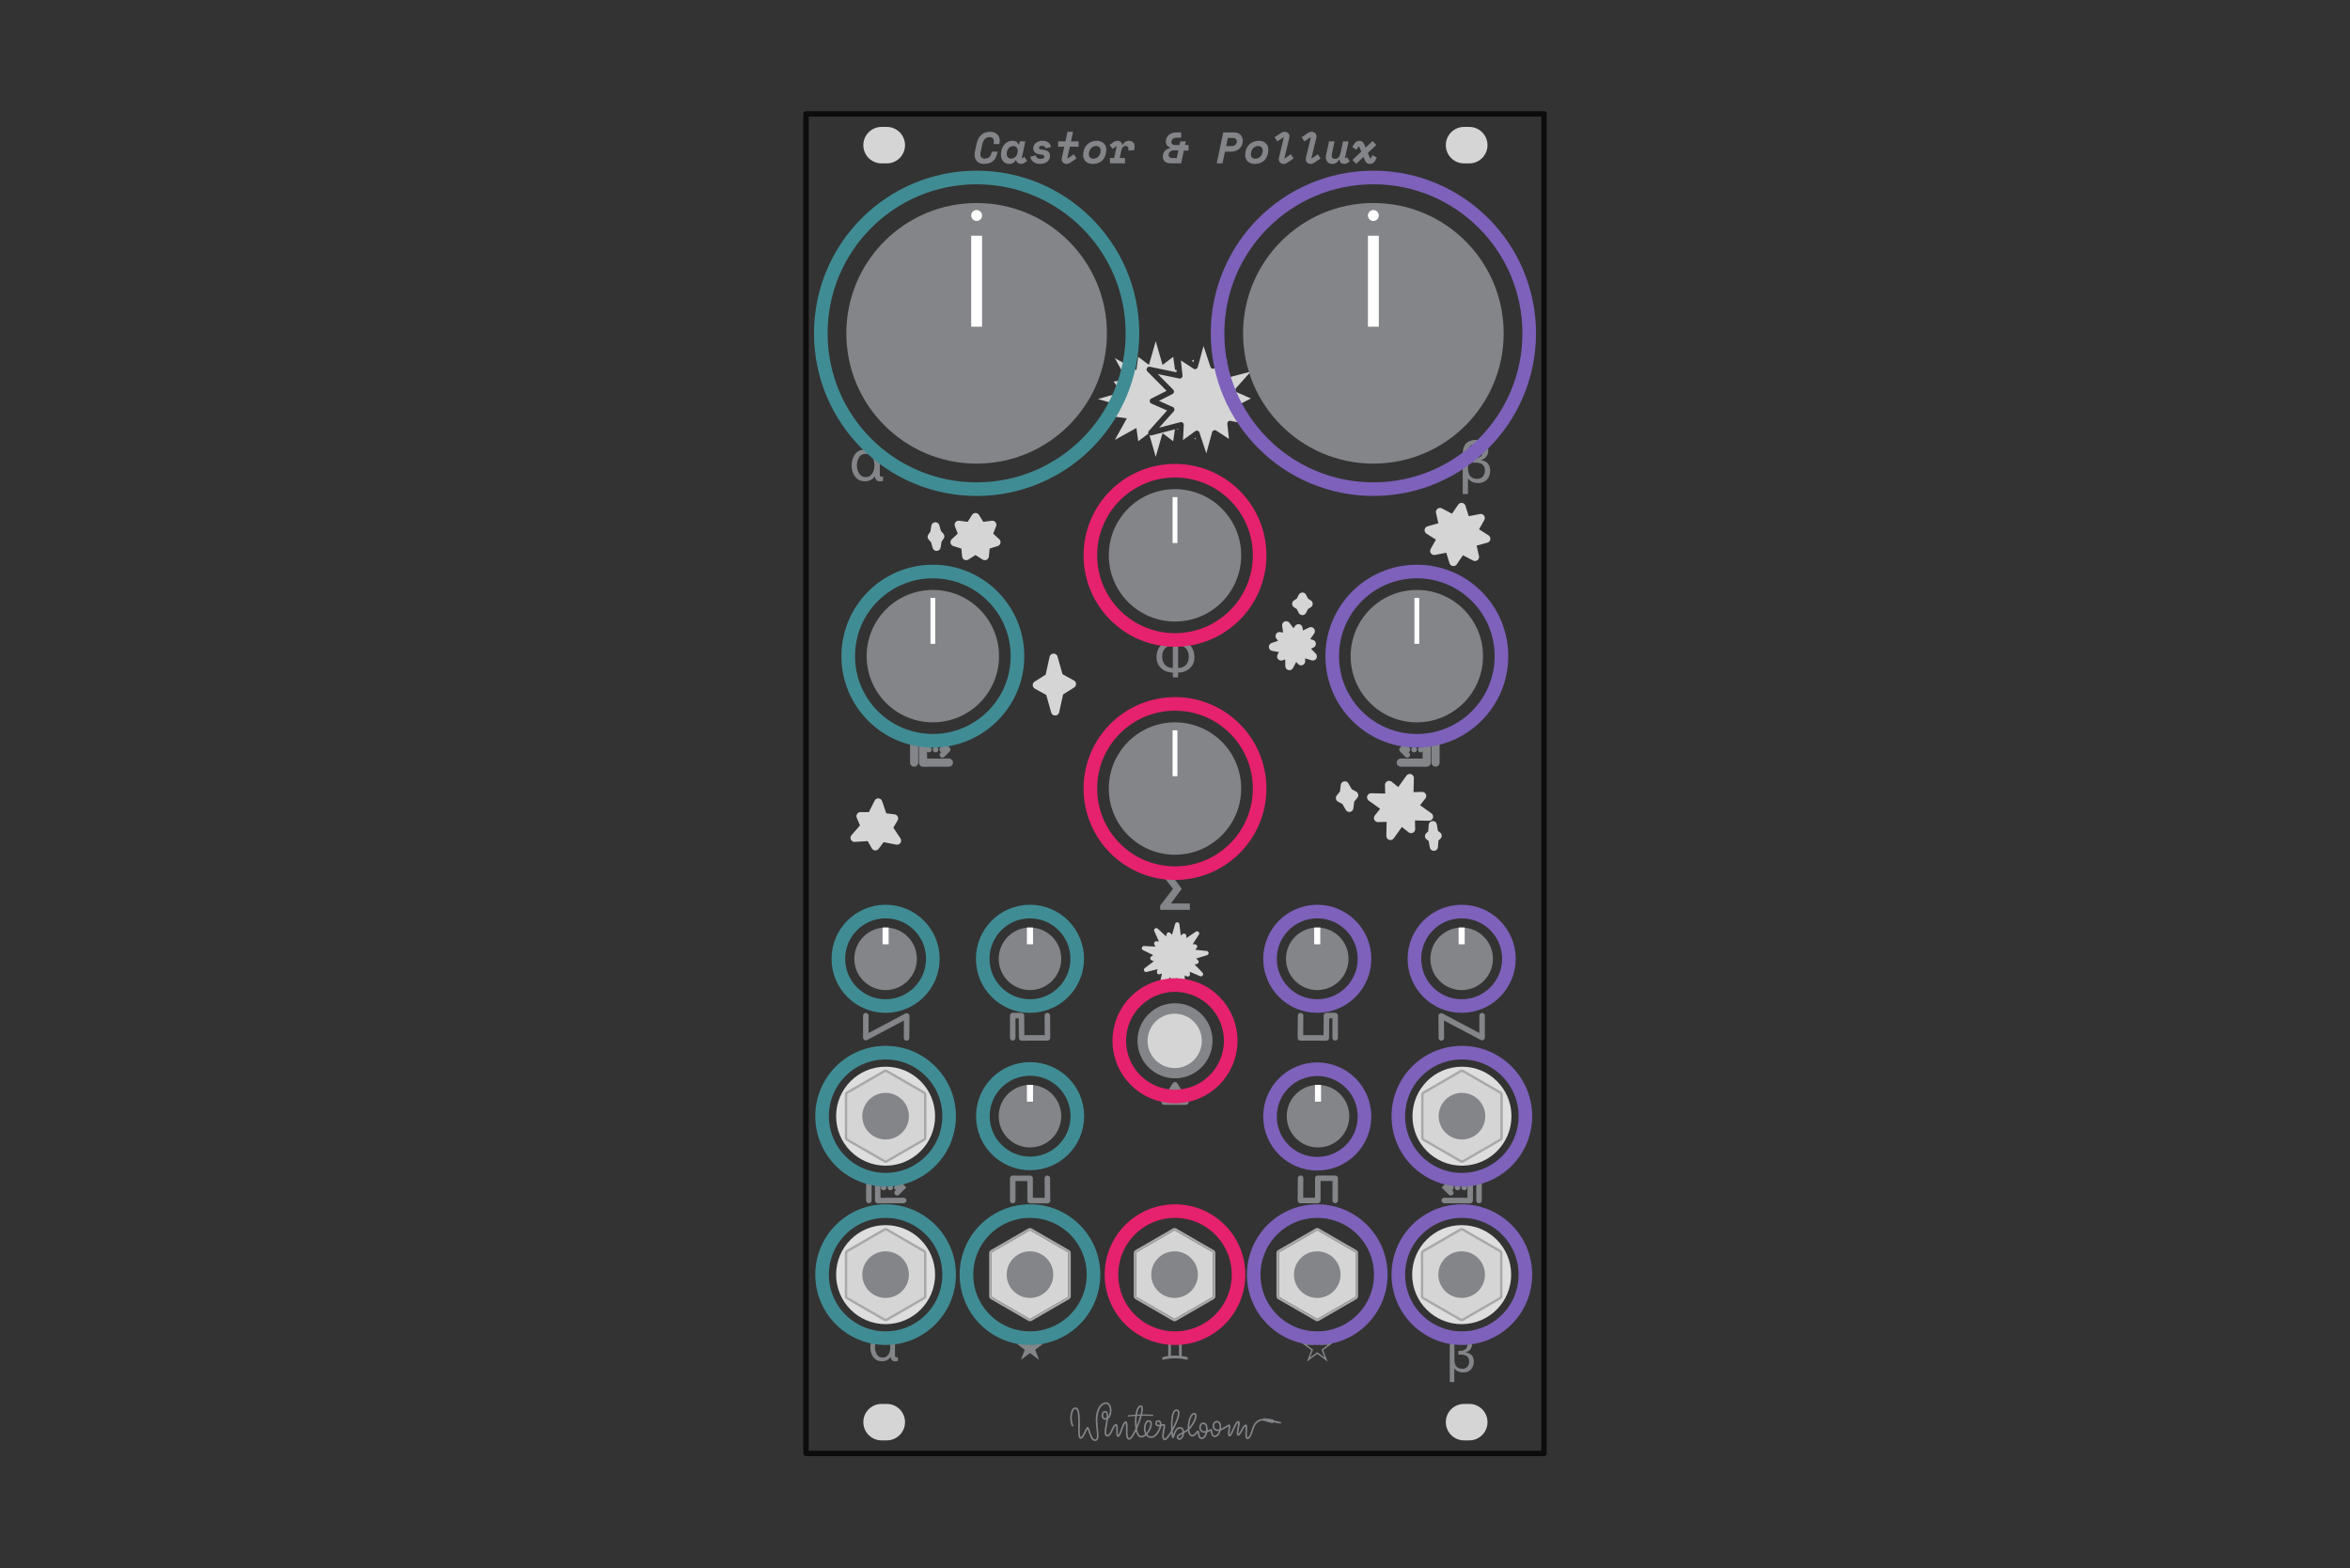 <?xml version="1.0" encoding="UTF-8" standalone="no"?>
<!DOCTYPE svg PUBLIC "-//W3C//DTD SVG 1.1//EN" "http://www.w3.org/Graphics/SVG/1.1/DTD/svg11.dtd">
<svg width="100%" height="100%" viewBox="0 0 1800 1201" version="1.1" xmlns="http://www.w3.org/2000/svg" xmlns:xlink="http://www.w3.org/1999/xlink" xml:space="preserve" xmlns:serif="http://www.serif.com/" style="fill-rule:evenodd;clip-rule:evenodd;stroke-linecap:round;stroke-linejoin:round;stroke-miterlimit:1.5;">
    <rect x="0" y="0" width="1800" height="1201" fill="#333333" stroke="none"/>
    <rect id="_1---Overview" serif:id="1 - Overview" x="0" y="0.212" width="1800" height="1200" style="fill:none;"/>
    <g id="_1---Overview1" serif:id="1 - Overview">
        <g id="Base">
            <rect id="Outline" x="617.357" y="87.222" width="565.286" height="1025.98" style="fill:none;stroke:rgb(12,12,12);stroke-width:4.17px;"/>
            <path id="Mounting-holes" serif:id="Mounting holes" d="M693.207,1089.25c0,-7.712 -6.26,-13.972 -13.972,-13.972l-3.992,-0c-7.712,-0 -13.973,6.26 -13.973,13.972c0,7.712 6.261,13.973 13.973,13.973l3.992,-0c7.712,-0 13.972,-6.261 13.972,-13.973Zm0,-978.073c0,-7.712 -6.26,-13.972 -13.972,-13.972l-3.992,-0c-7.712,-0 -13.973,6.26 -13.973,13.972c0,7.712 6.261,13.973 13.973,13.973l3.992,-0c7.712,-0 13.972,-6.261 13.972,-13.973Zm446.161,978.073c0,-7.712 -6.26,-13.972 -13.972,-13.972l-3.992,-0c-7.712,-0 -13.973,6.26 -13.973,13.972c0,7.712 6.261,13.973 13.973,13.973l3.992,-0c7.712,-0 13.972,-6.261 13.972,-13.973Zm0,-978.073c0,-7.712 -6.26,-13.972 -13.972,-13.972l-3.992,-0c-7.712,-0 -13.973,6.26 -13.973,13.972c0,7.712 6.261,13.973 13.973,13.973l3.992,-0c7.712,-0 13.972,-6.261 13.972,-13.973Z" style="fill:rgb(213,213,213);"/>
            <g id="Legend">
                <path d="M685.538,1037.93c-0.051,1.13 0.315,1.682 1.098,1.656c0.475,0 0.834,-0.083 1.078,-0.25l-0,3.042c-0.295,0.103 -0.68,0.167 -1.155,0.193c-0.501,0.051 -0.918,0.077 -1.252,0.077c-0.924,-0.026 -1.649,-0.366 -2.176,-1.021c-0.577,-0.629 -0.866,-1.393 -0.866,-2.291l-0.077,-0c-1.605,2.208 -3.8,3.312 -6.585,3.312c-2.991,-0.052 -5.225,-1.123 -6.701,-3.216c-1.502,-2.028 -2.253,-4.46 -2.253,-7.297c0,-2.901 0.726,-5.398 2.176,-7.49c1.438,-2.131 3.71,-3.222 6.816,-3.274c2.76,0 4.93,1.117 6.508,3.351l0.077,-0l0,-2.966l3.312,0l0,16.174Zm-9.377,1.887c1.027,0 1.906,-0.237 2.638,-0.712c0.706,-0.449 1.297,-1.053 1.772,-1.81c0.924,-1.553 1.386,-3.26 1.386,-5.122c-0,-2.079 -0.424,-3.908 -1.271,-5.487c-0.86,-1.605 -2.426,-2.433 -4.698,-2.484c-2.015,0.051 -3.485,0.866 -4.409,2.445c-0.925,1.553 -1.387,3.273 -1.387,5.16c0,2.003 0.462,3.806 1.387,5.411c0.924,1.682 2.451,2.548 4.582,2.599Z" style="fill:rgb(131,133,136);fill-rule:nonzero;"/>
                <path d="M673.895,363.251c-0.059,1.291 0.359,1.922 1.254,1.892c0.543,0 0.954,-0.095 1.232,-0.286l0,3.477c-0.337,0.117 -0.777,0.191 -1.32,0.22c-0.572,0.059 -1.049,0.088 -1.43,0.088c-1.056,-0.029 -1.885,-0.418 -2.487,-1.166c-0.66,-0.719 -0.99,-1.592 -0.99,-2.619l-0.088,0c-1.834,2.523 -4.342,3.785 -7.526,3.785c-3.418,-0.059 -5.971,-1.284 -7.658,-3.675c-1.716,-2.318 -2.574,-5.098 -2.574,-8.34c-0,-3.315 0.829,-6.169 2.486,-8.56c1.643,-2.435 4.24,-3.682 7.79,-3.741c3.154,0 5.634,1.277 7.438,3.829l0.088,0l-0,-3.389l3.785,0l-0,18.485Zm-10.717,2.156c1.174,0 2.179,-0.271 3.015,-0.814c0.807,-0.513 1.482,-1.203 2.025,-2.068c1.056,-1.776 1.584,-3.727 1.584,-5.854c-0,-2.376 -0.484,-4.467 -1.452,-6.271c-0.983,-1.834 -2.773,-2.78 -5.37,-2.839c-2.303,0.059 -3.983,0.99 -5.039,2.795c-1.056,1.775 -1.584,3.741 -1.584,5.897c-0,2.289 0.528,4.35 1.584,6.184c1.056,1.921 2.802,2.912 5.237,2.97Z" style="fill:rgb(131,133,136);fill-rule:nonzero;"/>
                <path d="M1113.95,1058.54l-3.504,0l-0,-27.033c-0,-6.046 2.971,-9.127 8.915,-9.243c2.336,0 4.281,0.578 5.834,1.733c1.553,1.194 2.343,2.895 2.368,5.103c-0.025,3.466 -1.63,5.686 -4.813,6.662l-0,0.077c4.017,0.629 6.058,2.978 6.123,7.047c-0.026,2.401 -0.739,4.377 -2.138,5.931c-1.45,1.566 -3.408,2.361 -5.872,2.387c-1.502,0 -2.767,-0.218 -3.794,-0.655c-1.052,-0.449 -2.092,-1.238 -3.119,-2.368l0,10.359Zm0.058,-17.233c-0,0.924 0.09,1.81 0.27,2.657c0.179,0.809 0.481,1.554 0.904,2.234c0.45,0.667 1.079,1.181 1.887,1.54c0.796,0.424 1.81,0.636 3.043,0.636c1.656,-0 2.946,-0.539 3.87,-1.618c0.886,-1.027 1.328,-2.355 1.328,-3.985c-0.025,-1.939 -0.629,-3.319 -1.81,-4.14c-1.18,-0.758 -2.65,-1.136 -4.409,-1.136c-0.667,0.025 -1.341,0.064 -2.022,0.115l0,-2.965c0.578,0 1.13,-0.013 1.656,-0.038c1.477,-0.026 2.728,-0.43 3.755,-1.213c1.001,-0.771 1.515,-2.009 1.54,-3.717c-0.077,-3.042 -1.694,-4.563 -4.852,-4.563c-1.823,0.026 -3.138,0.565 -3.947,1.618c-0.809,1.078 -1.213,2.535 -1.213,4.37l-0,10.205Z" style="fill:rgb(131,133,136);fill-rule:nonzero;"/>
                <path d="M1124.39,378.379l-4.005,0l-0,-30.895c-0,-6.91 3.396,-10.431 10.188,-10.563c2.67,0 4.893,0.661 6.668,1.981c1.775,1.364 2.677,3.308 2.706,5.831c-0.029,3.961 -1.863,6.499 -5.501,7.614l0,0.088c4.592,0.719 6.924,3.404 6.998,8.054c-0.03,2.743 -0.844,5.003 -2.443,6.778c-1.658,1.789 -3.895,2.699 -6.711,2.728c-1.717,0 -3.162,-0.249 -4.335,-0.748c-1.203,-0.513 -2.392,-1.416 -3.565,-2.706l-0,11.838Zm0.066,-19.694c-0,1.056 0.102,2.068 0.308,3.036c0.205,0.925 0.55,1.775 1.034,2.553c0.513,0.763 1.232,1.35 2.157,1.76c0.909,0.484 2.068,0.727 3.476,0.727c1.893,-0 3.367,-0.617 4.423,-1.849c1.013,-1.174 1.519,-2.692 1.519,-4.555c-0.03,-2.215 -0.719,-3.792 -2.069,-4.731c-1.349,-0.866 -3.029,-1.298 -5.039,-1.298c-0.763,0.029 -1.533,0.073 -2.31,0.132l-0,-3.389c0.66,-0 1.291,-0.015 1.892,-0.044c1.687,-0.03 3.117,-0.492 4.291,-1.387c1.144,-0.88 1.731,-2.295 1.76,-4.247c-0.088,-3.476 -1.936,-5.215 -5.545,-5.215c-2.083,0.03 -3.587,0.646 -4.511,1.849c-0.924,1.232 -1.386,2.897 -1.386,4.995l-0,11.663Z" style="fill:rgb(131,133,136);fill-rule:nonzero;"/>
                <path d="M902.399,511.659c2.655,-0.088 4.687,-0.91 6.095,-2.465c1.379,-1.599 2.069,-3.66 2.069,-6.183c-0.03,-5.399 -2.751,-8.34 -8.164,-8.824l-0,17.472Zm-4.049,3.521c-3.507,-0.059 -6.433,-1.137 -8.78,-3.235c-2.406,-2.083 -3.639,-4.907 -3.697,-8.472c-0,-3.844 1.107,-6.924 3.322,-9.242c2.201,-2.348 5.252,-3.536 9.155,-3.565l-0,-3.653l4.049,-0l-0,3.653c3.946,0.029 7.012,1.217 9.198,3.565c2.171,2.318 3.271,5.398 3.301,9.242c-0.059,3.565 -1.277,6.389 -3.653,8.472c-2.348,2.098 -5.296,3.176 -8.846,3.235l-0,3.653l-4.049,-0l-0,-3.653Zm-0,-20.993c-5.443,0.484 -8.164,3.425 -8.164,8.824c-0,2.523 0.726,4.584 2.178,6.183c1.379,1.555 3.374,2.377 5.986,2.465l-0,-17.472Z" style="fill:rgb(131,133,136);fill-rule:nonzero;"/>
                <g>
                    <path d="M726.829,584.083l-19.82,0.059l-0.125,-17.109l-6.689,-0l0,17.05" style="fill:none;stroke:rgb(131,133,136);stroke-width:6.25px;"/>
                    <path d="M721.836,570.103l4.03,4.03l-4.03,4.03" style="fill:none;stroke:rgb(131,133,136);stroke-width:4.23px;stroke-linejoin:miter;stroke-miterlimit:10;"/>
                    <path d="M707.062,574.133l18.804,-0" style="fill:none;stroke:rgb(131,133,136);stroke-width:4.23px;stroke-dasharray:0.04,5.07,0,0;stroke-dashoffset:21.13;"/>
                </g>
                <g>
                    <path d="M1072.93,584.083l19.82,0.059l0.126,-17.109l6.688,-0l0,17.05" style="fill:none;stroke:rgb(131,133,136);stroke-width:6.25px;"/>
                    <path d="M1077.92,578.163l-4.029,-4.03l4.029,-4.03" style="fill:none;stroke:rgb(131,133,136);stroke-width:4.23px;stroke-linejoin:miter;stroke-miterlimit:10;"/>
                    <path d="M1092.7,574.133l-18.803,-0" style="fill:none;stroke:rgb(131,133,136);stroke-width:4.23px;stroke-dasharray:0.04,5.07,0,0;stroke-dashoffset:21.13;"/>
                </g>
                <path d="M905.028,680.974l0,-0.374l-7.988,-10.716l13.688,-0l-0,-5.017l-22.094,-0l0,3.344l9.859,12.565l-9.859,12.785l0,3.323l22.732,0l-0,-4.929l-14.436,0l8.098,-10.981Z" style="fill:rgb(131,133,136);fill-rule:nonzero;"/>
                <path d="M788.917,1021.47l-2.893,7.701l-7.264,-0l6.14,4.62l-2.956,7.764l6.973,-5.245l6.993,5.245l-2.976,-7.764l6.14,-4.62l-7.285,-0l-2.872,-7.701Z" style="fill:rgb(131,133,136);fill-rule:nonzero;"/>
                <path d="M1008.96,1020.11l-3.284,8.743l-8.247,-0l6.971,5.246l-3.356,8.814l7.916,-5.955l7.94,5.955l-3.379,-8.814l6.971,-5.246l-8.271,-0l-3.261,-8.743Zm0,3.166l2.482,6.688l5.742,-0l-4.986,3.757l2.316,6.026l-5.554,-4.159l-5.553,4.159l2.316,-6.026l-4.986,-3.757l5.719,-0l2.504,-6.688Z" style="fill:rgb(131,133,136);fill-rule:nonzero;"/>
                <path d="M894.81,1024.44c-1.497,-0.198 -3.01,-0.528 -4.539,-0.99l-0,-1.98c3.103,0.803 6.354,1.204 9.754,1.204c3.4,0 6.634,-0.401 9.704,-1.204l0,2.013c-1.573,0.429 -3.103,0.748 -4.588,0.957l-0,14.128c1.485,0.209 3.015,0.522 4.588,0.94l0,2.047c-3.07,-0.814 -6.304,-1.221 -9.704,-1.221c-3.4,-0 -6.651,0.407 -9.754,1.221l-0,-1.981c1.529,-0.484 3.042,-0.819 4.539,-1.006l-0,-14.128Zm2.046,13.979c2.079,-0.231 4.159,-0.231 6.238,0l0,-13.83c-2.079,0.231 -4.159,0.231 -6.238,-0l-0,13.83Z" style="fill:rgb(131,133,136);fill-rule:nonzero;"/>
                <path d="M967.578,1087.88c-4.385,0.296 -6.232,3.205 -7.214,6.269c-0.863,2.695 -1.83,5.477 -2.883,6.907c-0.584,0.794 -1.235,1.201 -1.868,1.201c-0.629,0 -1.089,-0.331 -1.384,-0.954c-0.449,-0.947 -0.438,-2.803 -0.319,-4.66c0.094,-1.458 0.237,-2.916 0.175,-3.849c-0.009,-0.135 -0.038,-0.288 -0.063,-0.401c-0.054,0.028 -0.108,0.066 -0.164,0.108c-0.207,0.156 -0.411,0.382 -0.618,0.65c-0.719,0.934 -1.43,2.348 -2.102,3.576c-0.574,1.048 -1.132,1.965 -1.629,2.426c-0.338,0.313 -0.681,0.452 -0.989,0.452c-0.581,0 -0.998,-0.353 -1.159,-1.093c-0.206,-0.944 0.081,-2.799 0.418,-4.651c0.267,-1.467 0.555,-2.933 0.566,-3.872c0.001,-0.12 -0.012,-0.254 -0.026,-0.36c-0.08,0.048 -0.16,0.118 -0.246,0.197c-0.259,0.239 -0.517,0.585 -0.779,0.998c-0.87,1.375 -1.735,3.457 -2.525,5.266c-0.65,1.488 -1.258,2.798 -1.768,3.453c-0.367,0.471 -0.758,0.66 -1.065,0.66c-0.58,-0 -0.978,-0.301 -1.207,-0.864c-0.313,-0.771 -0.196,-2.284 0.026,-3.796c0.138,-0.939 0.303,-1.878 0.373,-2.6c0.017,-0.178 0.02,-0.377 0.017,-0.539c-0.052,0.025 -0.108,0.054 -0.167,0.083c-0.479,0.242 -1.095,0.632 -1.795,1.063c-1.226,0.756 -2.695,1.621 -4.152,2.132c-0.297,1.176 -0.776,2.292 -1.407,3.163c-0.839,1.157 -1.945,1.886 -3.232,1.886c-1.133,0 -1.838,-0.575 -2.285,-1.392c-0.377,-0.688 -0.553,-1.57 -0.661,-2.357c-0.048,-0.355 -0.113,-0.778 -0.159,-1.068c-0.232,0.1 -0.543,0.238 -0.824,0.371c-0.494,0.234 -1.071,0.493 -1.69,0.702c-0.261,1.228 -0.709,2.398 -1.311,3.305c-0.793,1.196 -1.856,1.943 -3.081,1.943c-1.089,-0 -1.803,-0.606 -2.264,-1.489c-0.383,-0.734 -0.579,-1.675 -0.701,-2.513c-0.052,-0.358 -0.091,-0.695 -0.129,-0.982c-0.148,0.171 -0.306,0.372 -0.474,0.585c-0.498,0.629 -1.079,1.347 -1.731,1.825c-0.517,0.379 -1.079,0.613 -1.676,0.613c-1.073,0 -1.91,-0.522 -2.521,-1.427c-0.503,-0.745 -0.846,-1.776 -1.036,-2.967c-0.877,0.64 -1.851,1.195 -2.803,1.701c-0.004,0.124 -0.012,0.249 -0.024,0.372c-0.127,1.326 -0.761,2.779 -1.573,3.729c-0.627,0.735 -1.372,1.164 -2.07,1.164c-0.364,0 -0.788,-0.141 -1.16,-0.413c-0.53,-0.387 -0.949,-1.031 -0.949,-1.796c-0,-0.771 0.582,-1.515 1.615,-2.195c0.773,-0.508 1.812,-1.014 2.915,-1.579c-0.069,-0.747 -0.295,-1.467 -0.659,-1.991c-0.273,-0.393 -0.623,-0.675 -1.064,-0.675c-1.367,0 -2.274,0.793 -2.926,1.794c-0.73,1.122 -1.15,2.506 -1.469,3.541c-0.222,0.721 -0.412,1.293 -0.593,1.574c-0.22,0.341 -0.497,0.449 -0.732,0.449c-0.125,0 -0.26,-0.033 -0.392,-0.132c-0.082,-0.062 -0.224,-0.217 -0.318,-0.511c-0.147,-0.459 -0.329,-1.594 -0.476,-3.115c-0.586,0.938 -1.163,1.794 -1.705,2.526c-0.861,1.165 -1.645,2.022 -2.238,2.436c-0.371,0.259 -0.706,0.367 -0.968,0.367c-1.146,0 -1.788,-0.804 -1.987,-2.151c-0.224,-1.522 0.134,-3.826 0.482,-5.829c0.176,-1.017 0.347,-1.952 0.42,-2.651c0.02,-0.188 0.023,-0.399 0.022,-0.557c-0.529,0.044 -1.105,0.169 -1.689,0.296c-0.389,2.129 -1.582,4.679 -3.139,6.52c-1.316,1.555 -2.898,2.589 -4.448,2.589c-1.877,-0 -3.235,-0.733 -4.158,-1.859c-1.167,0.977 -2.459,1.584 -3.745,1.584c-1.357,0 -2.486,-1.031 -3.267,-2.805c-0.257,-0.584 -0.48,-1.251 -0.669,-1.98c-0.606,1.225 -1.219,2.338 -1.811,3.271c-0.708,1.113 -1.394,1.975 -2.005,2.492c-0.522,0.441 -1.022,0.646 -1.45,0.646c-0.93,-0 -1.588,-0.632 -1.954,-1.765c-0.415,-1.284 -0.47,-3.29 -0.449,-5.296c0.02,-1.899 0.103,-3.799 -0.056,-5.014c-0.035,-0.274 -0.082,-0.508 -0.151,-0.688c-0.011,-0.03 -0.029,-0.064 -0.045,-0.094c-0.039,0.026 -0.076,0.068 -0.12,0.11c-0.17,0.162 -0.335,0.398 -0.503,0.686c-0.592,1.012 -1.171,2.594 -1.743,4.175c-0.702,1.944 -1.398,3.885 -2.06,4.876c-0.427,0.639 -0.913,0.929 -1.326,0.929c-0.476,0 -0.886,-0.292 -1.119,-0.932c-0.297,-0.82 -0.316,-2.425 -0.305,-4.031c0.008,-1.26 0.029,-2.52 -0.119,-3.326c-0.025,-0.134 -0.08,-0.292 -0.115,-0.386c-0.281,0.061 -0.517,0.304 -0.759,0.612c-0.602,0.765 -1.125,1.964 -1.679,3.158c-0.604,1.303 -1.244,2.601 -2.004,3.435c-0.612,0.672 -1.308,1.062 -2.096,1.062c-1.256,-0 -1.932,-0.89 -2.088,-2.461c-0.18,-1.8 0.329,-4.615 0.819,-7.428c0.176,-1.01 0.351,-2.02 0.483,-2.977c-0.226,0.044 -0.461,0.067 -0.706,0.067c-2.558,-0 -3.341,-2.394 -2.858,-4.351c0.335,-1.356 1.287,-2.416 2.508,-2.416c1.399,-0 2.153,0.892 2.413,2.418c0.093,0.549 0.117,1.192 0.091,1.9c0.086,-0.118 0.167,-0.242 0.243,-0.371c0.621,-1.056 0.947,-2.466 0.99,-3.874c0.042,-1.405 -0.197,-2.812 -0.743,-3.866c-0.476,-0.919 -1.189,-1.563 -2.186,-1.563c-1.67,0 -3.06,0.997 -4.134,2.552c-1.738,2.517 -2.649,6.469 -2.505,10.477c0.185,5.164 1.295,10.426 0.689,13.118c-0.193,0.857 -0.557,1.488 -1.092,1.869c-0.379,0.269 -0.849,0.423 -1.434,0.423c-1.01,0 -1.887,-0.622 -2.608,-1.642c-0.916,-1.295 -1.603,-3.25 -2.153,-4.954c-0.345,-1.072 -0.635,-2.036 -0.905,-2.636c-0.01,-0.024 -0.022,-0.049 -0.035,-0.074l-0.031,0.044c-0.322,0.483 -0.685,1.261 -1.083,2.123c-0.75,1.626 -1.618,3.531 -2.512,4.531c-0.511,0.572 -1.06,0.871 -1.584,0.871c-0.615,-0 -1.146,-0.419 -1.459,-1.321c-0.484,-1.392 -0.532,-4.184 -0.498,-7.347c0.042,-3.908 0.186,-8.402 -0.39,-11.372c-0.176,-0.906 -0.413,-1.662 -0.762,-2.187c-0.259,-0.389 -0.578,-0.634 -1.005,-0.634c-0.739,0 -1.253,0.635 -1.667,1.487c-0.765,1.571 -1.09,3.921 -1.053,5.847c0.061,3.193 1.142,5.223 1.142,5.223c0.16,0.299 0.049,0.672 -0.25,0.832c-0.299,0.161 -0.671,0.049 -0.832,-0.249c-0,-0 -1.221,-2.244 -1.289,-5.782c-0.04,-2.113 0.338,-4.686 1.177,-6.409c0.654,-1.344 1.607,-2.178 2.772,-2.178c1.302,0 2.225,1.027 2.739,2.823c0.64,2.237 0.715,5.732 0.687,9.227c-0.032,3.943 -0.197,7.887 0.271,9.898c0.067,0.287 0.144,0.528 0.245,0.712c0.055,0.101 0.084,0.201 0.172,0.201c0.128,0 0.246,-0.077 0.372,-0.177c0.211,-0.166 0.416,-0.408 0.621,-0.695c0.71,-0.996 1.383,-2.506 1.987,-3.816c0.51,-1.104 0.981,-2.075 1.375,-2.561c0.315,-0.389 0.654,-0.537 0.921,-0.537c0.246,0 0.543,0.121 0.795,0.477c0.253,0.358 0.532,1.086 0.832,2.004c0.536,1.641 1.19,3.942 2.141,5.518c0.52,0.861 1.095,1.525 1.867,1.525c0.593,-0 0.954,-0.298 1.165,-0.808c0.187,-0.45 0.274,-1.03 0.307,-1.709c0.139,-2.843 -0.707,-7.267 -0.863,-11.621c-0.154,-4.296 0.859,-8.522 2.722,-11.219c1.326,-1.92 3.083,-3.082 5.145,-3.082c1.193,-0 2.141,0.572 2.834,1.51c0.93,1.258 1.382,3.218 1.323,5.184c-0.059,1.96 -0.626,3.915 -1.651,5.17c-0.285,0.35 -0.605,0.648 -0.959,0.883c-0.138,1.181 -0.349,2.453 -0.571,3.725c-0.468,2.688 -0.979,5.375 -0.808,7.096c0.078,0.781 0.241,1.353 0.866,1.353c0.597,0 1.06,-0.447 1.499,-1.044c0.55,-0.747 1.025,-1.745 1.487,-2.741c0.598,-1.289 1.178,-2.575 1.827,-3.401c0.555,-0.704 1.182,-1.095 1.862,-1.095c0.454,-0 0.862,0.291 1.075,0.954c0.263,0.815 0.261,2.411 0.25,4.009c-0.008,1.254 -0.018,2.508 0.152,3.31c0.024,0.112 0.071,0.242 0.109,0.335c0.01,-0.009 0.019,-0.018 0.027,-0.027c0.153,-0.163 0.303,-0.401 0.459,-0.691c0.547,-1.017 1.106,-2.606 1.68,-4.195c0.706,-1.954 1.442,-3.903 2.178,-4.899c0.453,-0.614 0.956,-0.906 1.414,-0.906c0.476,0 0.882,0.279 1.122,0.907c0.308,0.805 0.343,2.42 0.317,4.25c-0.031,2.177 -0.129,4.681 0.234,6.336c0.084,0.382 0.19,0.714 0.338,0.972c0.14,0.245 0.312,0.415 0.573,0.415c0.202,-0 0.411,-0.149 0.657,-0.356c0.541,-0.456 1.135,-1.228 1.761,-2.212c0.797,-1.256 1.633,-2.847 2.437,-4.597c-0.28,-1.727 -0.412,-3.65 -0.402,-5.573c0.008,-1.439 0.097,-2.877 0.262,-4.234c-3.47,0.193 -5.198,0.494 -5.198,0.494c-0.267,0.047 -0.522,-0.132 -0.569,-0.399c-0.047,-0.267 0.132,-0.522 0.4,-0.569c-0,0 1.828,-0.321 5.503,-0.518c0.34,-2.218 0.893,-4.144 1.63,-5.385c0.669,-1.125 1.513,-1.726 2.435,-1.726c0.792,0 1.346,0.489 1.58,1.468c0.242,1.011 0.115,2.679 -0.307,4.689c-0.055,0.263 -0.115,0.532 -0.179,0.807c2.329,-0.015 5.042,0.032 8.139,0.183c0.271,0.013 0.48,0.244 0.467,0.515c-0.013,0.271 -0.244,0.48 -0.515,0.467c-3.192,-0.155 -5.97,-0.2 -8.336,-0.181c-0.829,3.168 -2.176,6.888 -3.64,10.13c0.222,1.256 0.532,2.387 0.935,3.302c0.54,1.228 1.203,2.072 2.142,2.072c1.064,-0 2.112,-0.557 3.067,-1.39c-0.882,-1.696 -1.089,-3.883 -0.802,-5.843c0.227,-1.552 0.762,-2.943 1.468,-3.812c0.566,-0.696 1.249,-1.077 1.975,-1.077c0.784,-0 1.367,0.249 1.785,0.655c0.583,0.566 0.854,1.485 0.793,2.611c-0.123,2.25 -1.564,5.408 -3.565,7.569l-0.085,0.09c0.719,0.893 1.779,1.471 3.267,1.471c1.05,0 2.085,-0.662 3.02,-1.615c1.522,-1.553 2.752,-3.904 3.247,-5.948l0.014,-0.061c-0.306,0.045 -0.605,0.074 -0.891,0.074c-1.946,0 -2.706,-1.713 -2.397,-3.093c0.216,-0.966 0.939,-1.753 2.094,-1.753c0.781,-0 1.367,0.252 1.792,0.667c0.579,0.564 0.866,1.475 0.843,2.591c0.677,-0.147 1.34,-0.283 1.926,-0.283c0.318,-0 0.575,0.145 0.736,0.481c0.089,0.187 0.146,0.502 0.131,0.923c-0.025,0.742 -0.241,1.935 -0.471,3.259c-0.324,1.87 -0.685,4.019 -0.476,5.44c0.091,0.618 0.245,1.101 0.771,1.101c0.031,0 0.062,-0.024 0.102,-0.045c0.112,-0.059 0.235,-0.147 0.368,-0.259c0.492,-0.413 1.09,-1.111 1.749,-2.001c0.792,-1.071 1.664,-2.416 2.528,-3.896c-0.262,-4.332 -0.182,-10.219 1.062,-13.477c0.667,-1.748 1.7,-2.771 3.038,-2.771c0.64,-0 1.131,0.19 1.5,0.51c0.36,0.312 0.61,0.76 0.738,1.334c0.207,0.929 0.085,2.241 -0.304,3.77c-0.81,3.191 -2.759,7.395 -4.785,10.922c0.009,0.137 0.018,0.27 0.028,0.402c0.075,1.027 0.167,1.936 0.262,2.66c0.344,-1.112 0.81,-2.548 1.575,-3.725c0.874,-1.343 2.123,-2.353 3.956,-2.353c0.84,0 1.555,0.455 2.074,1.203c0.39,0.562 0.666,1.298 0.802,2.083c0.964,-0.528 1.921,-1.117 2.742,-1.807c-0.014,-0.233 -0.022,-0.47 -0.027,-0.709c-0.06,-3.528 0.89,-7.668 2.371,-9.837c0.749,-1.097 1.654,-1.71 2.602,-1.71c0.548,0 0.965,0.175 1.274,0.464c0.414,0.387 0.644,1.022 0.633,1.854c-0.033,2.518 -2.326,7.192 -5.377,10.252c-0.067,0.067 -0.136,0.134 -0.205,0.199c0.099,1.03 0.308,1.957 0.65,2.686c0.392,0.837 0.957,1.399 1.79,1.399c0.443,0 0.837,-0.258 1.206,-0.582c0.46,-0.405 0.871,-0.927 1.237,-1.39c0.404,-0.51 0.767,-0.952 1.072,-1.176c0.244,-0.18 0.482,-0.255 0.692,-0.255c0.211,0 0.421,0.081 0.587,0.313c0.063,0.087 0.127,0.219 0.175,0.396c0.062,0.226 0.11,0.573 0.162,0.987c0.094,0.743 0.207,1.736 0.532,2.541c0.248,0.612 0.615,1.127 1.312,1.127c0.835,-0 1.516,-0.577 2.057,-1.393c0.426,-0.642 0.761,-1.434 0.992,-2.281c-0.307,0.05 -0.616,0.079 -0.925,0.079c-3.118,-0 -4.289,-2.793 -3.861,-5.049c0.299,-1.579 1.372,-2.847 2.999,-2.847c2.144,0 3.282,2.052 3.384,4.635c0.019,0.473 0.004,0.962 -0.043,1.454c0.539,-0.22 1.025,-0.464 1.42,-0.653c0.552,-0.262 0.983,-0.415 1.21,-0.415c0.263,0 0.512,0.114 0.688,0.425c0.12,0.213 0.21,0.642 0.278,1.186c0.085,0.683 0.169,1.595 0.477,2.334c0.234,0.563 0.614,1.021 1.335,1.021c0.903,0 1.648,-0.566 2.237,-1.378c0.426,-0.588 0.77,-1.305 1.022,-2.075c-0.311,0.053 -0.617,0.082 -0.916,0.082c-3.1,-0 -4.346,-2.798 -3.86,-5.051c0.335,-1.551 1.469,-2.824 3.319,-2.824c2.067,-0 3.155,2.018 3.187,4.565c0.006,0.476 -0.023,0.967 -0.086,1.462c1.144,-0.487 2.274,-1.181 3.243,-1.779c0.867,-0.534 1.615,-1.003 2.149,-1.238c0.321,-0.141 0.591,-0.205 0.792,-0.205c0.402,0 0.747,0.228 0.865,0.806c0.104,0.509 -0.016,1.532 -0.194,2.688c-0.203,1.317 -0.468,2.83 -0.381,3.831c0.014,0.159 0.037,0.302 0.075,0.423c0.016,0.051 0.019,0.106 0.04,0.138c0.043,-0.041 0.104,-0.103 0.148,-0.159c0.124,-0.159 0.253,-0.365 0.389,-0.607c0.567,-1.008 1.217,-2.583 1.908,-4.158c0.848,-1.929 1.765,-3.852 2.651,-4.836c0.511,-0.567 1.047,-0.85 1.54,-0.85c0.362,0 0.639,0.162 0.829,0.486c0.143,0.244 0.231,0.65 0.225,1.18c-0.012,0.988 -0.305,2.534 -0.586,4.079c-0.265,1.451 -0.522,2.901 -0.469,3.83c0.008,0.139 0.045,0.3 0.072,0.405c0.029,-0.021 0.059,-0.044 0.082,-0.066c0.109,-0.1 0.22,-0.231 0.335,-0.384c0.508,-0.679 1.058,-1.742 1.633,-2.803c0.614,-1.135 1.258,-2.266 1.896,-2.992c0.552,-0.629 1.138,-0.965 1.682,-0.965c0.421,-0 0.787,0.243 0.966,0.829c0.192,0.629 0.152,1.891 0.053,3.32c-0.115,1.666 -0.291,3.582 -0.085,4.848c0.044,0.276 0.106,0.516 0.201,0.702c0.062,0.123 0.131,0.222 0.259,0.222c0.178,0 0.339,-0.115 0.508,-0.273c0.264,-0.247 0.516,-0.606 0.765,-1.042c0.839,-1.463 1.602,-3.734 2.308,-5.939c1.149,-3.587 3.368,-6.946 8.65,-7.139l0.07,-0.328c0.031,-0.146 0.175,-0.24 0.322,-0.208l0.327,0.069c0.147,0.032 0.24,0.176 0.209,0.322l-0.058,0.272c0.003,0.002 0.006,0.005 0.009,0.007l0.256,0.051l0.061,-0.286c0.043,-0.202 0.242,-0.331 0.444,-0.288l0.459,0.098c0.202,0.043 0.331,0.242 0.287,0.444l-0.057,0.267l0.244,0.048l0.054,-0.271c0.046,-0.234 0.27,-0.389 0.506,-0.348l4.15,0.713c0.243,0.042 0.404,0.276 0.357,0.519l-0.013,0.065l0.029,0.006c0.123,0.024 0.212,0.121 0.232,0.237l3.661,0.721c0.167,0.033 0.3,0.144 0.368,0.287l1.243,0.148l0.347,0.462l-0.08,0.409l-0.497,0.295l-1.203,-0.337c-0.118,0.109 -0.284,0.162 -0.453,0.128l-3.66,-0.721c-0.063,0.1 -0.182,0.156 -0.305,0.132l-0.029,-0.006l-0.013,0.065c-0.047,0.243 -0.286,0.398 -0.527,0.345l-4.11,-0.914c-0.233,-0.052 -0.383,-0.28 -0.337,-0.514l0.054,-0.271l-0.262,-0.052l-0.061,0.286c-0.043,0.202 -0.242,0.331 -0.444,0.288l-0.459,-0.098c-0.202,-0.043 -0.33,-0.242 -0.287,-0.444l0.057,-0.267l-0.267,-0.053l-0.062,0.291c-0.031,0.146 -0.175,0.24 -0.321,0.209l-0.328,-0.07c-0.147,-0.031 -0.24,-0.176 -0.209,-0.322l0.03,-0.141Zm-61.84,10.381c-0.463,0.238 -0.907,0.468 -1.315,0.694c-0.606,0.335 -1.128,0.657 -1.494,0.993c-0.247,0.226 -0.43,0.437 -0.43,0.689c-0,0.346 0.205,0.629 0.445,0.804c0.142,0.104 0.297,0.177 0.435,0.177c0.398,-0 0.779,-0.315 1.136,-0.733c0.577,-0.677 1.043,-1.664 1.223,-2.624Zm-27.743,-0.716c1.309,-1.472 2.341,-3.401 2.815,-5.11c0.232,-0.839 0.332,-1.621 0.242,-2.258c-0.053,-0.38 -0.17,-0.702 -0.397,-0.922c-0.215,-0.209 -0.525,-0.309 -0.929,-0.309c-0.386,0 -0.72,0.254 -1.021,0.624c-0.593,0.73 -1.015,1.91 -1.206,3.215c-0.23,1.569 -0.127,3.348 0.496,4.76Zm45.704,-1.515c0.089,-0.617 0.124,-1.239 0.1,-1.832c-0.039,-0.986 -0.235,-1.894 -0.64,-2.552c-0.338,-0.548 -0.832,-0.902 -1.516,-0.902c-1.012,-0 -1.606,0.864 -1.792,1.847c-0.3,1.584 0.463,3.591 2.654,3.591c0.401,0 0.803,-0.058 1.194,-0.152Zm10.286,-1.296c0.118,-0.639 0.175,-1.284 0.167,-1.897c-0.012,-0.962 -0.18,-1.846 -0.555,-2.487c-0.307,-0.525 -0.763,-0.866 -1.403,-0.866c-1.195,0 -1.902,0.853 -2.118,1.855c-0.34,1.575 0.491,3.563 2.659,3.563c0.406,-0 0.825,-0.062 1.25,-0.168Zm-35.844,-1.071c1.61,-3.015 3.05,-6.304 3.709,-8.903c0.33,-1.299 0.471,-2.411 0.296,-3.2c-0.064,-0.285 -0.166,-0.519 -0.345,-0.674c-0.169,-0.147 -0.401,-0.209 -0.694,-0.209c-0.891,-0 -1.446,0.816 -1.89,1.98c-1.017,2.665 -1.201,7.157 -1.076,11.006Zm12.754,-0.398c2.143,-2.38 3.816,-5.518 4.294,-7.742c0.125,-0.579 0.169,-1.087 0.099,-1.49c-0.036,-0.201 -0.094,-0.37 -0.212,-0.48c-0.104,-0.097 -0.251,-0.133 -0.435,-0.133c-0.369,0 -0.707,0.195 -1.028,0.501c-0.404,0.384 -0.767,0.938 -1.093,1.602c-0.993,2.026 -1.604,5.038 -1.625,7.742Zm-37.59,-8.911c-0.915,0.017 -1.76,0.043 -2.534,0.076c-0.173,1.37 -0.265,2.836 -0.273,4.302c-0.006,1.136 0.037,2.272 0.134,3.363c1.066,-2.571 2.019,-5.31 2.673,-7.741Zm15.098,6.875c0.025,-0.36 0.016,-0.696 -0.033,-1c-0.063,-0.398 -0.191,-0.734 -0.427,-0.964c-0.22,-0.214 -0.532,-0.319 -0.935,-0.319c-0.506,0 -0.8,0.371 -0.895,0.794c-0.158,0.704 0.206,1.596 1.198,1.596c0.348,-0 0.716,-0.043 1.092,-0.107Zm-40.819,-5.215c0.1,-1.05 0.117,-1.996 -0.012,-2.753c-0.14,-0.822 -0.447,-1.396 -1.201,-1.396c-0.695,0 -1.124,0.711 -1.315,1.483c-0.304,1.233 0.053,2.827 1.665,2.827c0.311,-0 0.598,-0.057 0.863,-0.161Zm25.975,-2.648c0.089,-0.367 0.171,-0.726 0.244,-1.073c0.373,-1.781 0.528,-3.255 0.314,-4.151c-0.071,-0.295 -0.146,-0.525 -0.385,-0.525c-0.331,0 -0.622,0.181 -0.893,0.466c-0.358,0.376 -0.668,0.923 -0.943,1.592c-0.422,1.027 -0.751,2.325 -0.983,3.766c0.809,-0.033 1.691,-0.059 2.646,-0.075Z" style="fill:rgb(131,133,136);"/>
                <path d="M754.404,121.484c0.834,0 1.549,-0.135 2.146,-0.405c0.598,-0.271 1.099,-0.626 1.505,-1.065c0.405,-0.44 0.726,-0.947 0.963,-1.521c0.236,-0.575 0.422,-1.155 0.558,-1.741l0.135,-0.608l4.461,-0l-0.135,0.608c-0.315,1.465 -0.743,2.744 -1.284,3.836c-0.541,1.093 -1.228,2.006 -2.062,2.738c-0.834,0.733 -1.825,1.285 -2.974,1.656c-1.15,0.372 -2.502,0.558 -4.056,0.558c-1.06,0 -2.028,-0.158 -2.907,-0.473c-0.879,-0.316 -1.634,-0.777 -2.265,-1.386c-0.631,-0.608 -1.121,-1.346 -1.47,-2.214c-0.349,-0.867 -0.524,-1.864 -0.524,-2.991c-0,-0.406 0.022,-0.811 0.068,-1.217c0.045,-0.405 0.123,-0.867 0.236,-1.386l1.116,-5.272c0.698,-3.268 1.937,-5.696 3.718,-7.284c1.78,-1.589 4.101,-2.383 6.962,-2.383c1.127,-0 2.135,0.18 3.025,0.54c0.891,0.361 1.645,0.851 2.265,1.471c0.62,0.619 1.093,1.346 1.42,2.18c0.326,0.834 0.49,1.724 0.49,2.67c-0,0.316 -0.023,0.631 -0.068,0.947c-0.045,0.315 -0.101,0.642 -0.169,0.98l-0.135,0.608l-4.462,0l0.136,-0.608c0.135,-0.541 0.202,-1.059 0.202,-1.555c0,-0.879 -0.253,-1.628 -0.76,-2.248c-0.507,-0.619 -1.392,-0.929 -2.653,-0.929c-0.744,-0 -1.42,0.141 -2.028,0.422c-0.609,0.282 -1.138,0.665 -1.589,1.149c-0.451,0.485 -0.828,1.048 -1.132,1.69c-0.305,0.643 -0.536,1.313 -0.693,2.012l-1.251,5.948c-0.067,0.338 -0.124,0.671 -0.169,0.997c-0.045,0.327 -0.067,0.637 -0.067,0.93c-0,1.014 0.264,1.825 0.794,2.434c0.529,0.608 1.414,0.912 2.653,0.912Z" style="fill:rgb(131,133,136);fill-rule:nonzero;"/>
                <path d="M782.661,121.045l0.338,0.236l1.622,-1.149l2.13,3.177l-1.994,1.352c-0.879,0.586 -1.803,0.879 -2.772,0.879c-0.856,0 -1.622,-0.236 -2.298,-0.71c-0.676,-0.473 -1.105,-1.138 -1.285,-1.994l-0.608,0c-0.203,0.383 -0.44,0.738 -0.71,1.065c-0.27,0.327 -0.603,0.608 -0.997,0.845c-0.394,0.236 -0.856,0.428 -1.386,0.574c-0.529,0.147 -1.155,0.22 -1.876,0.22c-0.879,0 -1.69,-0.174 -2.433,-0.524c-0.744,-0.349 -1.392,-0.833 -1.944,-1.453c-0.552,-0.62 -0.986,-1.347 -1.301,-2.18c-0.316,-0.834 -0.473,-1.747 -0.473,-2.738c-0,-1.51 0.202,-2.918 0.608,-4.225c0.406,-1.307 0.991,-2.451 1.758,-3.431c0.766,-0.98 1.706,-1.752 2.822,-2.315c1.115,-0.563 2.372,-0.845 3.769,-0.845c1.239,-0 2.219,0.248 2.94,0.744c0.721,0.495 1.206,1.149 1.454,1.96l0.608,-0l0.473,-2.231l4.259,0l-2.704,12.743Zm-8.18,0.439c0.812,0 1.533,-0.163 2.164,-0.49c0.631,-0.327 1.154,-0.76 1.571,-1.301c0.417,-0.541 0.738,-1.178 0.964,-1.91c0.225,-0.732 0.338,-1.504 0.338,-2.315c-0,-1.059 -0.305,-1.921 -0.913,-2.586c-0.608,-0.665 -1.42,-0.997 -2.434,-0.997c-0.811,-0 -1.532,0.163 -2.163,0.49c-0.631,0.327 -1.16,0.761 -1.588,1.301c-0.429,0.541 -0.755,1.178 -0.981,1.91c-0.225,0.732 -0.338,1.504 -0.338,2.315c0,0.947 0.276,1.78 0.829,2.502c0.552,0.721 1.402,1.081 2.551,1.081Z" style="fill:rgb(131,133,136);fill-rule:nonzero;"/>
                <path d="M798.04,111.682c-0.248,0 -0.501,0.028 -0.76,0.085c-0.26,0.056 -0.502,0.14 -0.727,0.253c-0.225,0.113 -0.411,0.265 -0.558,0.456c-0.146,0.192 -0.22,0.423 -0.22,0.693c0,0.474 0.271,0.823 0.812,1.048c0.54,0.225 1.464,0.417 2.771,0.575c1.465,0.18 2.648,0.625 3.549,1.335c0.902,0.71 1.352,1.729 1.352,3.059c0,1.983 -0.693,3.537 -2.078,4.664c-1.386,1.127 -3.307,1.69 -5.763,1.69c-1.24,0 -2.304,-0.18 -3.194,-0.541c-0.891,-0.36 -1.623,-0.811 -2.197,-1.352c-0.575,-0.54 -1.009,-1.138 -1.302,-1.791c-0.293,-0.654 -0.45,-1.273 -0.473,-1.859l4.191,-1.014c0.068,0.744 0.383,1.38 0.947,1.91c0.563,0.529 1.419,0.794 2.568,0.794c0.789,-0 1.476,-0.124 2.062,-0.372c0.586,-0.248 0.879,-0.687 0.879,-1.318c0,-0.473 -0.225,-0.851 -0.676,-1.132c-0.451,-0.282 -1.284,-0.479 -2.501,-0.592c-1.623,-0.135 -2.913,-0.597 -3.87,-1.386c-0.958,-0.788 -1.437,-1.836 -1.437,-3.143c0,-0.946 0.197,-1.791 0.592,-2.535c0.394,-0.744 0.918,-1.363 1.571,-1.859c0.654,-0.496 1.414,-0.873 2.282,-1.132c0.867,-0.26 1.774,-0.389 2.721,-0.389c1.172,-0 2.152,0.158 2.94,0.473c0.789,0.316 1.431,0.71 1.927,1.183c0.496,0.473 0.862,0.986 1.099,1.538c0.236,0.552 0.388,1.065 0.456,1.538l-4.124,1.082c-0.09,-0.609 -0.372,-1.088 -0.845,-1.437c-0.473,-0.349 -1.138,-0.524 -1.994,-0.524Z" style="fill:rgb(131,133,136);fill-rule:nonzero;"/>
                <path d="M815.21,112.358l-4.732,0l0,-4.056l5.611,0l1.555,-7.368l4.259,-0l-1.555,7.368l5.814,0l-0,4.056l-6.693,0l-1.892,8.687l0.338,0.236l4.529,-3.109l2.129,3.177l-4.901,3.312c-0.856,0.586 -1.769,0.879 -2.738,0.879c-0.495,0 -0.969,-0.084 -1.419,-0.253c-0.451,-0.169 -0.845,-0.412 -1.183,-0.727c-0.338,-0.316 -0.609,-0.699 -0.812,-1.149c-0.202,-0.451 -0.304,-0.958 -0.304,-1.521c0,-0.181 0.012,-0.344 0.034,-0.49c0.023,-0.147 0.056,-0.344 0.101,-0.592l1.859,-8.45Z" style="fill:rgb(131,133,136);fill-rule:nonzero;"/>
                <path d="M847.388,114.589c0,1.577 -0.225,3.036 -0.676,4.377c-0.451,1.341 -1.115,2.496 -1.994,3.465c-0.879,0.968 -1.977,1.729 -3.296,2.281c-1.318,0.552 -2.844,0.828 -4.579,0.828c-0.992,0 -1.921,-0.146 -2.789,-0.439c-0.867,-0.293 -1.628,-0.727 -2.281,-1.302c-0.654,-0.574 -1.172,-1.278 -1.555,-2.112c-0.383,-0.834 -0.575,-1.78 -0.575,-2.839c0,-1.735 0.271,-3.285 0.811,-4.648c0.541,-1.363 1.279,-2.518 2.214,-3.464c0.935,-0.947 2.04,-1.668 3.313,-2.163c1.273,-0.496 2.642,-0.744 4.106,-0.744c1.059,-0 2.04,0.163 2.941,0.49c0.901,0.327 1.673,0.783 2.315,1.369c0.642,0.586 1.144,1.296 1.504,2.129c0.361,0.834 0.541,1.758 0.541,2.772Zm-9.903,6.963c0.811,-0.023 1.56,-0.203 2.247,-0.541c0.688,-0.338 1.274,-0.783 1.758,-1.335c0.485,-0.552 0.862,-1.2 1.132,-1.944c0.271,-0.743 0.406,-1.532 0.406,-2.366c-0,-1.171 -0.316,-2.056 -0.946,-2.653c-0.631,-0.597 -1.476,-0.896 -2.535,-0.896c-0.812,0 -1.555,0.175 -2.231,0.524c-0.676,0.349 -1.262,0.811 -1.758,1.386c-0.496,0.575 -0.879,1.234 -1.149,1.977c-0.27,0.744 -0.406,1.521 -0.406,2.333c0,1.149 0.316,2.022 0.947,2.619c0.631,0.597 1.476,0.896 2.535,0.896Z" style="fill:rgb(131,133,136);fill-rule:nonzero;"/>
                <path d="M855.23,112.291l-0.338,-0.203l-2.67,1.96l-2.265,-3.042l2.704,-2.028c0.518,-0.383 1.065,-0.67 1.639,-0.862c0.575,-0.191 1.121,-0.287 1.64,-0.287c0.901,-0 1.69,0.248 2.366,0.744c0.676,0.495 1.081,1.194 1.216,2.095l0.609,0c0.45,-0.946 1.081,-1.656 1.893,-2.129c0.811,-0.473 1.723,-0.71 2.737,-0.71c1.285,-0 2.327,0.4 3.127,1.2c0.8,0.8 1.2,1.91 1.2,3.329c-0,0.293 -0.017,0.58 -0.051,0.862c-0.034,0.282 -0.096,0.625 -0.186,1.031l-0.169,0.744l-4.529,0.338l0.101,-0.474c0.068,-0.338 0.102,-0.642 0.102,-0.912c-0,-0.654 -0.18,-1.172 -0.541,-1.555c-0.361,-0.383 -0.901,-0.575 -1.622,-0.575c-0.902,0 -1.617,0.305 -2.147,0.913c-0.529,0.608 -0.918,1.476 -1.166,2.603l-1.217,5.678l4.056,-0l0,4.056l-11.559,-0l-0,-4.056l3.245,-0l1.825,-8.72Z" style="fill:rgb(131,133,136);fill-rule:nonzero;"/>
                <path d="M902.584,115.13l-3.549,-0c-0.519,-0 -1.014,0.084 -1.488,0.253c-0.473,0.169 -0.89,0.406 -1.25,0.71c-0.361,0.304 -0.648,0.676 -0.862,1.115c-0.214,0.44 -0.321,0.941 -0.321,1.505c-0,0.788 0.253,1.368 0.76,1.74c0.507,0.372 1.155,0.558 1.944,0.558l3.515,-0l1.251,-5.881Zm5.712,-6.828l-0.609,2.772l2.705,-0l-0,4.259l-3.617,-0l-2.062,9.734l-8.18,-0c-1.802,-0 -3.233,-0.456 -4.292,-1.369c-1.059,-0.913 -1.589,-2.146 -1.589,-3.701c0,-1.668 0.479,-3.082 1.437,-4.242c0.957,-1.16 2.281,-1.91 3.971,-2.248l0,-0.608c-0.811,-0.338 -1.526,-0.839 -2.146,-1.504c-0.62,-0.665 -0.93,-1.606 -0.93,-2.822c0,-1.037 0.186,-1.989 0.558,-2.857c0.372,-0.867 0.907,-1.622 1.606,-2.264c0.698,-0.642 1.554,-1.144 2.568,-1.504c1.014,-0.361 2.175,-0.541 3.482,-0.541l3.515,-0l0,4.056l-3.65,-0c-0.519,-0 -1.009,0.068 -1.471,0.203c-0.462,0.135 -0.873,0.343 -1.233,0.625c-0.361,0.282 -0.643,0.642 -0.845,1.082c-0.203,0.439 -0.305,0.952 -0.305,1.538c0,0.743 0.265,1.29 0.795,1.639c0.529,0.349 1.188,0.524 1.977,0.524l3.448,-0l0.608,-2.772l4.259,0Z" style="fill:rgb(131,133,136);fill-rule:nonzero;"/>
                <path d="M938.277,116.144l-1.893,8.923l-4.428,-0l5.002,-23.66l8.45,-0c0.992,-0 1.888,0.158 2.687,0.473c0.8,0.316 1.482,0.755 2.045,1.318c0.564,0.564 0.997,1.228 1.302,1.995c0.304,0.766 0.456,1.599 0.456,2.501c-0,1.262 -0.214,2.411 -0.642,3.447c-0.428,1.037 -1.037,1.927 -1.825,2.671c-0.789,0.743 -1.735,1.318 -2.84,1.723c-1.104,0.406 -2.332,0.609 -3.684,0.609l-4.63,-0Zm0.912,-4.259l4.124,-0c1.149,-0 2.107,-0.338 2.873,-1.014c0.766,-0.676 1.149,-1.555 1.149,-2.636c-0,-0.834 -0.265,-1.471 -0.794,-1.91c-0.53,-0.44 -1.223,-0.659 -2.079,-0.659l-3.955,-0l-1.318,6.219Z" style="fill:rgb(131,133,136);fill-rule:nonzero;"/>
                <path d="M971.502,114.589c0,1.577 -0.225,3.036 -0.676,4.377c-0.451,1.341 -1.115,2.496 -1.994,3.465c-0.879,0.968 -1.977,1.729 -3.296,2.281c-1.318,0.552 -2.845,0.828 -4.58,0.828c-0.991,0 -1.921,-0.146 -2.788,-0.439c-0.868,-0.293 -1.628,-0.727 -2.282,-1.302c-0.653,-0.574 -1.171,-1.278 -1.554,-2.112c-0.383,-0.834 -0.575,-1.78 -0.575,-2.839c-0,-1.735 0.27,-3.285 0.811,-4.648c0.541,-1.363 1.279,-2.518 2.214,-3.464c0.935,-0.947 2.039,-1.668 3.313,-2.163c1.273,-0.496 2.642,-0.744 4.106,-0.744c1.059,-0 2.039,0.163 2.941,0.49c0.901,0.327 1.673,0.783 2.315,1.369c0.642,0.586 1.144,1.296 1.504,2.129c0.361,0.834 0.541,1.758 0.541,2.772Zm-9.903,6.963c0.811,-0.023 1.56,-0.203 2.247,-0.541c0.688,-0.338 1.273,-0.783 1.758,-1.335c0.484,-0.552 0.862,-1.2 1.132,-1.944c0.271,-0.743 0.406,-1.532 0.406,-2.366c-0,-1.171 -0.316,-2.056 -0.947,-2.653c-0.631,-0.597 -1.476,-0.896 -2.535,-0.896c-0.811,0 -1.554,0.175 -2.23,0.524c-0.676,0.349 -1.262,0.811 -1.758,1.386c-0.496,0.575 -0.879,1.234 -1.149,1.977c-0.271,0.744 -0.406,1.521 -0.406,2.333c0,1.149 0.316,2.022 0.947,2.619c0.631,0.597 1.476,0.896 2.535,0.896Z" style="fill:rgb(131,133,136);fill-rule:nonzero;"/>
                <path d="M985.935,124.661c-0.451,0.316 -0.913,0.541 -1.386,0.676c-0.473,0.136 -0.935,0.203 -1.386,0.203c-0.496,0 -0.969,-0.084 -1.42,-0.253c-0.45,-0.169 -0.845,-0.406 -1.183,-0.71c-0.338,-0.304 -0.602,-0.676 -0.794,-1.116c-0.191,-0.439 -0.287,-0.929 -0.287,-1.47c-0,-0.405 0.045,-0.8 0.135,-1.183l3.684,-15.379l-0.338,-0.236l-4.529,3.109l-2.129,-3.177l4.901,-3.313c0.45,-0.315 0.912,-0.54 1.385,-0.676c0.474,-0.135 0.936,-0.202 1.386,-0.202c0.496,-0 0.969,0.084 1.42,0.253c0.451,0.169 0.845,0.406 1.183,0.71c0.338,0.304 0.603,0.676 0.794,1.115c0.192,0.44 0.287,0.93 0.287,1.471c0,0.36 -0.045,0.755 -0.135,1.183l-3.684,15.379l0.338,0.236l4.529,-3.109l2.13,3.177l-4.901,3.312Z" style="fill:rgb(131,133,136);fill-rule:nonzero;"/>
                <path d="M1006.62,124.661c-0.45,0.316 -0.912,0.541 -1.385,0.676c-0.474,0.136 -0.936,0.203 -1.386,0.203c-0.496,0 -0.969,-0.084 -1.42,-0.253c-0.451,-0.169 -0.845,-0.406 -1.183,-0.71c-0.338,-0.304 -0.603,-0.676 -0.794,-1.116c-0.192,-0.439 -0.288,-0.929 -0.288,-1.47c0,-0.405 0.046,-0.8 0.136,-1.183l3.684,-15.379l-0.338,-0.236l-4.529,3.109l-2.13,-3.177l4.901,-3.313c0.451,-0.315 0.913,-0.54 1.386,-0.676c0.473,-0.135 0.935,-0.202 1.386,-0.202c0.496,-0 0.969,0.084 1.42,0.253c0.45,0.169 0.845,0.406 1.183,0.71c0.338,0.304 0.602,0.676 0.794,1.115c0.191,0.44 0.287,0.93 0.287,1.471c0,0.36 -0.045,0.755 -0.135,1.183l-3.684,15.379l0.338,0.236l4.529,-3.109l2.129,3.177l-4.901,3.312Z" style="fill:rgb(131,133,136);fill-rule:nonzero;"/>
                <path d="M1022.24,108.302l-2.096,9.735c-0.09,0.383 -0.135,0.754 -0.135,1.115c0,0.856 0.237,1.493 0.71,1.91c0.473,0.417 1.104,0.625 1.893,0.625c1.194,-0 2.112,-0.389 2.754,-1.166c0.643,-0.778 1.121,-1.876 1.437,-3.296l1.893,-8.923l4.259,0l-2.772,12.777l0.372,0.202l1.217,-0.878l2.129,3.109l-1.589,1.149c-0.428,0.316 -0.873,0.541 -1.335,0.676c-0.462,0.136 -0.918,0.203 -1.369,0.203c-0.924,0 -1.735,-0.265 -2.433,-0.794c-0.699,-0.53 -1.093,-1.301 -1.183,-2.315l-0.609,-0c-0.495,1.149 -1.166,1.954 -2.011,2.416c-0.845,0.462 -1.797,0.693 -2.856,0.693c-1.465,0 -2.659,-0.445 -3.583,-1.335c-0.924,-0.89 -1.385,-2.135 -1.385,-3.735c-0,-0.563 0.067,-1.172 0.202,-1.825l2.231,-10.343l4.259,0Z" style="fill:rgb(131,133,136);fill-rule:nonzero;"/>
                <path d="M1047.72,117.124l1.758,4.157l0.405,0l1.319,-2.433l3.38,1.757l-1.082,2.164c-0.901,1.847 -2.31,2.771 -4.225,2.771c-0.946,0 -1.718,-0.214 -2.315,-0.642c-0.597,-0.428 -1.088,-1.115 -1.471,-2.062l-1.115,-2.602l-5.577,5.239l-2.873,-3.009l6.76,-6.32l-1.69,-4.022l-0.406,-0l-1.622,2.602l-3.245,-2.095l1.623,-2.502c0.969,-1.532 2.275,-2.298 3.92,-2.298c1.668,-0 2.885,0.879 3.651,2.636l1.081,2.569l5.341,-5.002l2.873,3.008l-6.49,6.084Z" style="fill:rgb(131,133,136);fill-rule:nonzero;"/>
                <path d="M1106.24,921.584l19.82,0.06c1.163,0.003 2.11,-0.934 2.119,-2.097l0.11,-15.012c-0,-0 2.478,-0 2.478,-0c0,4.564 0,14.937 0,14.937c0,1.166 0.947,2.112 2.113,2.112c1.166,0 2.112,-0.946 2.112,-2.112l0,-17.05c0,-1.167 -0.945,-2.112 -2.112,-2.112l-6.688,-0c-1.161,-0 -2.104,0.936 -2.113,2.097l-0.11,15.005c-5.101,-0.015 -17.716,-0.053 -17.716,-0.053c-1.166,-0.003 -2.116,0.941 -2.119,2.107c-0.004,1.166 0.94,2.115 2.106,2.118Z" style="fill:rgb(131,133,136);"/>
                <path d="M1112.74,912.058l-2.536,-2.536c-0,0 2.536,-2.536 2.536,-2.536c0.824,-0.824 0.824,-2.163 0,-2.987c-0.824,-0.825 -2.163,-0.825 -2.987,-0l-5.524,5.523l5.524,5.524c0.824,0.824 2.163,0.824 2.987,-0c0.824,-0.825 0.824,-2.163 0,-2.988Z" style="fill:rgb(131,133,136);"/>
                <path d="M1116.47,907.41l-0.042,-0c-1.166,-0 -2.112,0.946 -2.112,2.112c-0,1.166 0.946,2.113 2.112,2.113l0.042,-0c1.166,-0 2.113,-0.947 2.113,-2.113c-0,-1.166 -0.947,-2.112 -2.113,-2.112Zm-5.112,-0l-0.042,-0c-1.166,-0 -2.113,0.946 -2.113,2.112c0,1.166 0.947,2.113 2.113,2.113l0.042,-0c1.166,-0 2.113,-0.947 2.113,-2.113c-0,-1.166 -0.947,-2.112 -2.113,-2.112Zm10.225,-0l-0.043,-0c-1.165,-0 -2.112,0.946 -2.112,2.112c-0,1.166 0.947,2.113 2.112,2.113l0.043,-0c1.166,-0 2.112,-0.947 2.112,-2.113c0,-1.166 -0.946,-2.112 -2.112,-2.112Z" style="fill:rgb(131,133,136);"/>
                <path d="M692.146,917.359c-0,0 -12.615,0.038 -17.717,0.053c-0,0 -0.11,-15.005 -0.11,-15.005c-0.008,-1.161 -0.952,-2.097 -2.112,-2.097l-6.689,-0c-1.166,-0 -2.112,0.945 -2.112,2.112l-0,17.05c-0,1.166 0.946,2.112 2.112,2.112c1.166,0 2.113,-0.946 2.113,-2.112l-0,-14.937c-0,-0 2.479,-0 2.479,-0c-0,-0 0.109,15.012 0.109,15.012c0.009,1.163 0.956,2.1 2.119,2.097l19.82,-0.06c1.166,-0.003 2.11,-0.952 2.106,-2.118c-0.003,-1.166 -0.952,-2.11 -2.118,-2.107Z" style="fill:rgb(131,133,136);"/>
                <path d="M685.665,906.986l2.536,2.536c0,0 -2.536,2.536 -2.536,2.536c-0.824,0.825 -0.824,2.163 0,2.988c0.825,0.824 2.163,0.824 2.988,-0l5.523,-5.524l-5.523,-5.523c-0.825,-0.825 -2.163,-0.825 -2.988,-0c-0.824,0.824 -0.824,2.163 0,2.987Z" style="fill:rgb(131,133,136);"/>
                <path d="M681.934,911.635l0.042,-0c1.166,-0 2.113,-0.947 2.113,-2.113c-0,-1.166 -0.947,-2.112 -2.113,-2.112l-0.042,-0c-1.166,-0 -2.113,0.946 -2.113,2.112c0,1.166 0.947,2.113 2.113,2.113Zm5.112,-0l0.042,-0c1.166,-0 2.113,-0.947 2.113,-2.113c-0,-1.166 -0.947,-2.112 -2.113,-2.112l-0.042,-0c-1.166,-0 -2.112,0.946 -2.112,2.112c-0,1.166 0.946,2.113 2.112,2.113Zm-10.224,-0l0.042,-0c1.166,-0 2.112,-0.947 2.112,-2.113c0,-1.166 -0.946,-2.112 -2.112,-2.112l-0.042,-0c-1.166,-0 -2.113,0.946 -2.113,2.112c0,1.166 0.947,2.113 2.113,2.113Z" style="fill:rgb(131,133,136);"/>
                <path d="M661.057,777.915l0,16.772c0,0.741 0.388,1.428 1.023,1.81c0.634,0.382 1.422,0.404 2.077,0.058l28.206,-14.913c-0,-0 -0.095,13.308 -0.095,13.308c-0.008,1.166 0.932,2.119 2.098,2.128c1.166,0.008 2.119,-0.932 2.127,-2.098l0.12,-16.843c0.005,-0.744 -0.381,-1.435 -1.016,-1.821c-0.635,-0.386 -1.427,-0.409 -2.084,-0.062l-28.231,14.927c0,-0 0,-13.266 0,-13.266c0,-1.165 -0.946,-2.112 -2.112,-2.112c-1.166,-0 -2.113,0.947 -2.113,2.112Z" style="fill:rgb(131,133,136);"/>
                <path d="M800.105,777.871c-0,0 0.072,10.361 0.103,14.929c0,-0 -15.596,0.046 -15.596,0.046c0,0 -0.109,-15.005 -0.109,-15.005c-0.009,-1.161 -0.952,-2.097 -2.113,-2.097l-6.688,-0c-1.167,-0 -2.113,0.946 -2.113,2.112l0,17.05c0,1.166 0.947,2.113 2.113,2.113c1.166,-0 2.112,-0.947 2.112,-2.113l0,-14.937c0,-0 2.479,-0 2.479,-0c0,-0 0.11,15.012 0.11,15.012c0.009,1.163 0.956,2.1 2.119,2.097l19.82,-0.059c0.561,-0.002 1.099,-0.227 1.495,-0.627c0.395,-0.399 0.615,-0.939 0.611,-1.501l-0.118,-17.049c-0.008,-1.166 -0.961,-2.106 -2.127,-2.098c-1.166,0.008 -2.106,0.961 -2.098,2.127Z" style="fill:rgb(131,133,136);"/>
                <path d="M800.105,902.496c-0,-0 0.072,10.351 0.103,14.923c0,-0 -9.077,-0 -9.077,-0c0,-4.565 0,-14.938 0,-14.938c0,-1.166 -0.946,-2.112 -2.112,-2.112l-13.317,-0c-1.167,-0 -2.113,0.946 -2.113,2.112l0,17.05c0,1.166 0.947,2.113 2.113,2.113c1.166,-0 2.112,-0.947 2.112,-2.113l0,-14.937c0,-0 9.092,-0 9.092,-0c0,-0 0,14.937 0,14.937c0,1.167 0.946,2.113 2.113,2.113l13.316,-0c0.563,-0 1.103,-0.225 1.499,-0.624c0.397,-0.4 0.618,-0.941 0.614,-1.504l-0.118,-17.049c-0.008,-1.166 -0.961,-2.106 -2.127,-2.098c-1.166,0.008 -2.106,0.961 -2.098,2.127Z" style="fill:rgb(131,133,136);"/>
                <path d="M1133.12,777.915l-0,13.266c-0,-0 -28.231,-14.927 -28.231,-14.927c-0.657,-0.347 -1.448,-0.324 -2.084,0.062c-0.635,0.386 -1.021,1.077 -1.016,1.821l0.12,16.843c0.008,1.166 0.961,2.106 2.127,2.098c1.166,-0.009 2.106,-0.962 2.098,-2.128l-0.095,-13.308c7.93,4.192 28.206,14.913 28.206,14.913c0.655,0.346 1.443,0.324 2.078,-0.058c0.634,-0.382 1.022,-1.069 1.022,-1.81l-0,-16.772c-0,-1.165 -0.947,-2.112 -2.113,-2.112c-1.165,-0 -2.112,0.947 -2.112,2.112Z" style="fill:rgb(131,133,136);"/>
                <path d="M994.073,777.842l-0.119,17.049c-0.004,0.562 0.216,1.102 0.612,1.501c0.395,0.4 0.933,0.625 1.494,0.627l19.821,0.059c1.163,0.003 2.11,-0.934 2.118,-2.097l0.11,-15.012c0,-0 2.479,-0 2.479,-0c-0,-0 -0,14.937 -0,14.937c-0,1.166 0.947,2.113 2.112,2.113c1.166,-0 2.113,-0.947 2.113,-2.113l-0,-17.05c-0,-1.166 -0.946,-2.112 -2.113,-2.112l-6.688,-0c-1.161,-0 -2.104,0.936 -2.112,2.097l-0.11,15.005c-0,0 -15.596,-0.046 -15.596,-0.046c-0,-0 0.103,-14.929 0.103,-14.929c0.009,-1.166 -0.931,-2.119 -2.097,-2.127c-1.166,-0.008 -2.119,0.932 -2.127,2.098Z" style="fill:rgb(131,133,136);"/>
                <path d="M994.073,902.408l-0.119,17.049c-0.004,0.563 0.217,1.104 0.614,1.504c0.396,0.399 0.936,0.623 1.499,0.623l13.317,0c1.166,0 2.112,-0.945 2.112,-2.112l0,-14.937c0,-0 9.092,-0 9.092,-0c-0,-0 -0,14.937 -0,14.937c-0,1.166 0.947,2.112 2.112,2.112c1.166,0 2.113,-0.946 2.113,-2.112l-0,-17.05c-0,-1.166 -0.946,-2.112 -2.113,-2.112l-13.316,-0c-1.167,-0 -2.113,0.946 -2.113,2.112l0,14.937c0,0 -9.077,0 -9.077,0c0.032,-4.571 0.103,-14.922 0.103,-14.922c0.009,-1.166 -0.931,-2.119 -2.097,-2.127c-1.166,-0.008 -2.119,0.932 -2.127,2.098Z" style="fill:rgb(131,133,136);"/>
                <circle cx="899.999" cy="797.142" r="28.743" style="fill:rgb(131,133,136);"/>
                <path d="M901.791,829.746c-0.386,-0.618 -1.063,-0.993 -1.792,-0.993c-0.728,-0 -1.406,0.375 -1.792,0.993l-8.274,13.247c-0.407,0.651 -0.429,1.472 -0.056,2.143c0.372,0.672 1.079,1.089 1.847,1.089l16.55,-0c0.768,-0 1.475,-0.417 1.848,-1.089c0.372,-0.671 0.351,-1.492 -0.056,-2.143l-8.275,-13.247Z" style="fill:rgb(131,133,136);"/>
            </g>
            <g id="Jacks">
                <circle cx="678.335" cy="854.901" r="37.913" style="fill:rgb(222,222,222);"/>
                <circle cx="678.335" cy="976.262" r="37.913" style="fill:rgb(222,222,222);"/>
                <circle cx="1119.81" cy="854.901" r="37.913" style="fill:rgb(222,222,222);"/>
                <circle cx="1119.57" cy="976.262" r="37.913" style="fill:rgb(222,222,222);"/>
                <g id="Flat-jack" serif:id="Flat jack">
                    <path d="M899.264,942.556c0.247,-0.143 0.553,-0.143 0.801,-0c3.255,1.879 25.333,14.626 28.589,16.506c0.247,0.143 0.4,0.407 0.4,0.694c0,3.758 0.001,29.253 0.002,33.012c-0,0.286 -0.153,0.55 -0.401,0.693c-3.255,1.88 -25.332,14.627 -28.587,16.506c-0.248,0.143 -0.553,0.143 -0.801,0c-3.256,-1.879 -25.334,-14.626 -28.589,-16.506c-0.248,-0.143 -0.401,-0.407 -0.401,-0.693c0,-3.759 -0.001,-29.253 -0.001,-33.012c-0,-0.287 0.152,-0.551 0.4,-0.694c3.255,-1.88 25.332,-14.627 28.588,-16.506Z" style="fill:rgb(213,213,213);"/>
                    <path d="M898.326,940.932c0.828,-0.478 1.848,-0.478 2.676,0l28.589,16.506c0.828,0.478 1.338,1.361 1.338,2.318l0.002,33.011c-0,0.957 -0.51,1.84 -1.338,2.318l-28.588,16.506c-0.828,0.478 -1.848,0.478 -2.676,0l-28.589,-16.506c-0.828,-0.478 -1.338,-1.361 -1.338,-2.317l-0.001,-33.012c-0,-0.956 0.51,-1.84 1.338,-2.318l28.587,-16.506Zm0.938,1.624l-28.588,16.506c-0.248,0.143 -0.4,0.407 -0.4,0.694l0.001,33.012c0,0.286 0.153,0.55 0.401,0.693l28.589,16.506c0.248,0.143 0.553,0.143 0.801,0l28.587,-16.506c0.248,-0.143 0.401,-0.407 0.401,-0.693l-0.002,-33.012c0,-0.287 -0.153,-0.551 -0.4,-0.694l-28.589,-16.506c-0.248,-0.143 -0.554,-0.143 -0.801,-0Z" style="fill:rgb(169,169,169);"/>
                    <ellipse cx="899.666" cy="976.262" rx="17.849" ry="17.848" style="fill:rgb(131,133,136);"/>
                </g>
                <g id="Flat-jack1" serif:id="Flat jack">
                    <path d="M1008.55,942.556c0.248,-0.143 0.554,-0.143 0.801,-0c3.256,1.879 25.334,14.626 28.589,16.506c0.248,0.143 0.401,0.407 0.401,0.694c0,3.758 0.001,29.253 0.001,33.012c0,0.286 -0.152,0.55 -0.4,0.693c-3.255,1.88 -25.332,14.627 -28.587,16.506c-0.248,0.143 -0.554,0.143 -0.802,0c-3.255,-1.879 -25.333,-14.626 -28.589,-16.506c-0.247,-0.143 -0.4,-0.407 -0.4,-0.693c-0,-3.759 -0.001,-29.253 -0.002,-33.012c0,-0.287 0.153,-0.551 0.401,-0.694c3.255,-1.88 25.332,-14.627 28.587,-16.506Z" style="fill:rgb(213,213,213);"/>
                    <path d="M1007.62,940.932c0.828,-0.478 1.848,-0.478 2.676,0l28.589,16.506c0.828,0.478 1.338,1.361 1.338,2.318l0.001,33.011c0,0.957 -0.51,1.84 -1.338,2.318l-28.587,16.506c-0.828,0.478 -1.848,0.478 -2.676,0l-28.589,-16.506c-0.828,-0.478 -1.338,-1.361 -1.338,-2.317l-0.002,-33.012c0,-0.956 0.51,-1.84 1.338,-2.318l28.588,-16.506Zm0.937,1.624l-28.587,16.506c-0.248,0.143 -0.401,0.407 -0.401,0.694l0.002,33.012c-0,0.286 0.153,0.55 0.4,0.693l28.589,16.506c0.248,0.143 0.554,0.143 0.802,0l28.587,-16.506c0.248,-0.143 0.4,-0.407 0.4,-0.693l-0.001,-33.012c-0,-0.287 -0.153,-0.551 -0.401,-0.694l-28.589,-16.506c-0.247,-0.143 -0.553,-0.143 -0.801,-0Z" style="fill:rgb(169,169,169);"/>
                    <ellipse cx="1008.96" cy="976.262" rx="17.849" ry="17.848" style="fill:rgb(131,133,136);"/>
                </g>
                <g id="Flat-jack2" serif:id="Flat jack">
                    <path d="M1119.16,942.556c0.248,-0.143 0.553,-0.143 0.801,-0c3.255,1.879 25.334,14.626 28.589,16.506c0.248,0.143 0.401,0.407 0.401,0.694c-0,3.758 0.001,29.253 0.001,33.012c0,0.286 -0.153,0.55 -0.4,0.693c-3.256,1.88 -25.333,14.627 -28.588,16.506c-0.248,0.143 -0.553,0.143 -0.801,0c-3.255,-1.879 -25.334,-14.626 -28.589,-16.506c-0.248,-0.143 -0.4,-0.407 -0.4,-0.693c-0.001,-3.759 -0.002,-29.253 -0.002,-33.012c0,-0.287 0.153,-0.551 0.401,-0.694c3.255,-1.88 25.332,-14.627 28.587,-16.506Z" style="fill:rgb(213,213,213);"/>
                    <path d="M1118.23,940.932c0.828,-0.478 1.849,-0.478 2.677,0l28.588,16.506c0.828,0.478 1.339,1.361 1.339,2.318l0.001,33.011c0,0.957 -0.51,1.84 -1.338,2.318l-28.587,16.506c-0.828,0.478 -1.848,0.478 -2.676,0l-28.589,-16.506c-0.828,-0.478 -1.338,-1.361 -1.338,-2.317l-0.002,-33.012c0,-0.956 0.51,-1.84 1.338,-2.318l28.587,-16.506Zm0.938,1.624l-28.587,16.506c-0.248,0.143 -0.401,0.407 -0.401,0.694l0.002,33.012c-0,0.286 0.152,0.55 0.4,0.693l28.589,16.506c0.248,0.143 0.553,0.143 0.801,0l28.588,-16.506c0.247,-0.143 0.4,-0.407 0.4,-0.693l-0.001,-33.012c-0,-0.287 -0.153,-0.551 -0.401,-0.694l-28.589,-16.506c-0.248,-0.143 -0.553,-0.143 -0.801,-0Z" style="fill:rgb(169,169,169);"/>
                    <ellipse cx="1119.57" cy="976.262" rx="17.849" ry="17.848" style="fill:rgb(131,133,136);"/>
                </g>
                <g id="Flat-jack3" serif:id="Flat jack">
                    <path d="M1119.41,821.195c0.248,-0.143 0.554,-0.143 0.802,0c3.255,1.879 25.333,14.627 28.588,16.506c0.248,0.143 0.401,0.408 0.401,0.694c0,3.758 0.001,29.253 0.002,33.012c-0,0.286 -0.153,0.55 -0.401,0.693c-3.255,1.88 -25.332,14.627 -28.587,16.506c-0.248,0.144 -0.554,0.144 -0.801,0c-3.256,-1.879 -25.334,-14.626 -28.589,-16.506c-0.248,-0.143 -0.401,-0.407 -0.401,-0.693c-0,-3.759 -0.001,-29.253 -0.001,-33.012c-0,-0.286 0.152,-0.551 0.4,-0.694c3.255,-1.879 25.332,-14.626 28.587,-16.506Z" style="fill:rgb(213,213,213);"/>
                    <path d="M1118.47,819.571c0.828,-0.478 1.848,-0.478 2.676,0l28.589,16.506c0.828,0.478 1.338,1.362 1.338,2.318l0.002,33.012c-0,0.956 -0.51,1.839 -1.338,2.317l-28.588,16.506c-0.828,0.478 -1.848,0.478 -2.676,0l-28.589,-16.506c-0.828,-0.478 -1.338,-1.361 -1.338,-2.317l-0.001,-33.012c-0,-0.956 0.51,-1.84 1.338,-2.318l28.587,-16.506Zm0.937,1.624l-28.587,16.506c-0.248,0.143 -0.4,0.408 -0.4,0.694l0.001,33.012c0,0.286 0.153,0.55 0.401,0.693l28.589,16.506c0.247,0.144 0.553,0.144 0.801,0l28.587,-16.506c0.248,-0.143 0.401,-0.407 0.401,-0.693l-0.002,-33.012c0,-0.286 -0.153,-0.551 -0.401,-0.694l-28.588,-16.506c-0.248,-0.143 -0.554,-0.143 -0.802,0Z" style="fill:rgb(169,169,169);"/>
                    <ellipse cx="1119.81" cy="854.901" rx="17.849" ry="17.848" style="fill:rgb(131,133,136);"/>
                </g>
                <g id="Flat-jack4" serif:id="Flat jack">
                    <path d="M677.933,821.195c0.248,-0.143 0.554,-0.143 0.801,0c3.256,1.879 25.334,14.627 28.589,16.506c0.248,0.143 0.401,0.408 0.401,0.694c0,3.758 0.001,29.253 0.001,33.012c0,0.286 -0.152,0.55 -0.4,0.693c-3.255,1.88 -25.332,14.627 -28.587,16.506c-0.248,0.144 -0.554,0.144 -0.802,0c-3.255,-1.879 -25.333,-14.626 -28.588,-16.506c-0.248,-0.143 -0.401,-0.407 -0.401,-0.693c-0,-3.759 -0.001,-29.253 -0.002,-33.012c0,-0.286 0.153,-0.551 0.401,-0.694c3.255,-1.879 25.332,-14.626 28.587,-16.506Z" style="fill:rgb(213,213,213);"/>
                    <path d="M676.996,819.571c0.828,-0.478 1.848,-0.478 2.676,0l28.589,16.506c0.828,0.478 1.338,1.362 1.338,2.318l0.001,33.012c0,0.956 -0.51,1.839 -1.338,2.317l-28.587,16.506c-0.828,0.478 -1.848,0.478 -2.676,0l-28.589,-16.506c-0.828,-0.478 -1.338,-1.361 -1.338,-2.317l-0.002,-33.012c0,-0.956 0.51,-1.84 1.338,-2.318l28.588,-16.506Zm0.937,1.624l-28.587,16.506c-0.248,0.143 -0.401,0.408 -0.401,0.694l0.002,33.012c0,0.286 0.153,0.55 0.401,0.693l28.588,16.506c0.248,0.144 0.554,0.144 0.802,0l28.587,-16.506c0.248,-0.143 0.4,-0.407 0.4,-0.693l-0.001,-33.012c-0,-0.286 -0.153,-0.551 -0.401,-0.694l-28.589,-16.506c-0.247,-0.143 -0.553,-0.143 -0.801,0Z" style="fill:rgb(169,169,169);"/>
                    <ellipse cx="678.335" cy="854.901" rx="17.849" ry="17.848" style="fill:rgb(131,133,136);"/>
                </g>
                <g id="Flat-jack5" serif:id="Flat jack">
                    <path d="M677.933,942.556c0.248,-0.143 0.554,-0.143 0.801,-0c3.256,1.879 25.334,14.626 28.589,16.506c0.248,0.143 0.401,0.407 0.401,0.694c0,3.758 0.001,29.253 0.001,33.012c0,0.286 -0.152,0.55 -0.4,0.693c-3.255,1.88 -25.332,14.627 -28.587,16.506c-0.248,0.143 -0.554,0.143 -0.802,0c-3.255,-1.879 -25.333,-14.626 -28.588,-16.506c-0.248,-0.143 -0.401,-0.407 -0.401,-0.693c-0,-3.759 -0.001,-29.253 -0.002,-33.012c0,-0.287 0.153,-0.551 0.401,-0.694c3.255,-1.88 25.332,-14.627 28.587,-16.506Z" style="fill:rgb(213,213,213);"/>
                    <path d="M676.996,940.932c0.828,-0.478 1.848,-0.478 2.676,0l28.589,16.506c0.828,0.478 1.338,1.361 1.338,2.318l0.001,33.011c0,0.957 -0.51,1.84 -1.338,2.318l-28.587,16.506c-0.828,0.478 -1.848,0.478 -2.676,0l-28.589,-16.506c-0.828,-0.478 -1.338,-1.361 -1.338,-2.317l-0.002,-33.012c0,-0.956 0.51,-1.84 1.338,-2.318l28.588,-16.506Zm0.937,1.624l-28.587,16.506c-0.248,0.143 -0.401,0.407 -0.401,0.694l0.002,33.012c0,0.286 0.153,0.55 0.401,0.693l28.588,16.506c0.248,0.143 0.554,0.143 0.802,0l28.587,-16.506c0.248,-0.143 0.4,-0.407 0.4,-0.693l-0.001,-33.012c-0,-0.287 -0.153,-0.551 -0.401,-0.694l-28.589,-16.506c-0.247,-0.143 -0.553,-0.143 -0.801,-0Z" style="fill:rgb(169,169,169);"/>
                    <ellipse cx="678.335" cy="976.262" rx="17.849" ry="17.848" style="fill:rgb(131,133,136);"/>
                </g>
                <g id="Flat-jack6" serif:id="Flat jack">
                    <path d="M788.515,942.556c0.248,-0.143 0.553,-0.143 0.801,-0c3.255,1.879 25.334,14.626 28.589,16.506c0.248,0.143 0.4,0.407 0.4,0.694c0.001,3.758 0.002,29.253 0.002,33.012c-0,0.286 -0.153,0.55 -0.401,0.693c-3.255,1.88 -25.332,14.627 -28.587,16.506c-0.248,0.143 -0.553,0.143 -0.801,0c-3.255,-1.879 -25.334,-14.626 -28.589,-16.506c-0.248,-0.143 -0.401,-0.407 -0.401,-0.693c0,-3.759 -0.001,-29.253 -0.001,-33.012c-0,-0.287 0.153,-0.551 0.4,-0.694c3.256,-1.88 25.333,-14.627 28.588,-16.506Z" style="fill:rgb(213,213,213);"/>
                    <path d="M787.577,940.932c0.828,-0.478 1.848,-0.478 2.676,0l28.589,16.506c0.828,0.478 1.338,1.361 1.338,2.318l0.002,33.011c-0,0.957 -0.51,1.84 -1.338,2.318l-28.587,16.506c-0.828,0.478 -1.849,0.478 -2.677,0l-28.588,-16.506c-0.828,-0.478 -1.339,-1.361 -1.339,-2.317l-0.001,-33.012c-0,-0.956 0.51,-1.84 1.338,-2.318l28.587,-16.506Zm0.938,1.624l-28.588,16.506c-0.247,0.143 -0.4,0.407 -0.4,0.694l0.001,33.012c0,0.286 0.153,0.55 0.401,0.693l28.589,16.506c0.248,0.143 0.553,0.143 0.801,0l28.587,-16.506c0.248,-0.143 0.401,-0.407 0.401,-0.693l-0.002,-33.012c0,-0.287 -0.152,-0.551 -0.4,-0.694l-28.589,-16.506c-0.248,-0.143 -0.553,-0.143 -0.801,-0Z" style="fill:rgb(169,169,169);"/>
                    <ellipse cx="788.917" cy="976.262" rx="17.849" ry="17.848" style="fill:rgb(131,133,136);"/>
                </g>
            </g>
            <g id="Stars">
                <path d="M921.849,264.989l5.267,15.96c0.212,0.641 0.718,1.143 1.361,1.349c0.643,0.207 1.346,0.093 1.891,-0.305l9.37,-6.844l-0.643,11.585c-0.037,0.674 0.25,1.326 0.773,1.753c0.523,0.427 1.219,0.579 1.873,0.407l16.256,-4.266l-11.188,12.542c-0.449,0.504 -0.631,1.193 -0.488,1.853c0.143,0.66 0.593,1.212 1.211,1.486l10.611,4.692l-10.354,5.236c-0.603,0.305 -1.024,0.879 -1.132,1.546c-0.108,0.667 0.109,1.345 0.584,1.825l11.822,11.945l-16.455,-3.417c-0.662,-0.138 -1.349,0.049 -1.849,0.503c-0.5,0.454 -0.754,1.12 -0.681,1.791l1.242,11.536l-9.712,-6.349c-0.565,-0.369 -1.273,-0.446 -1.905,-0.207c-0.631,0.24 -1.11,0.767 -1.288,1.418l-4.434,16.211l-5.268,-15.959c-0.212,-0.642 -0.717,-1.143 -1.36,-1.35c-0.644,-0.206 -1.347,-0.093 -1.892,0.306l-9.37,6.844l0.643,-11.585c0.038,-0.675 -0.25,-1.326 -0.773,-1.754c-0.523,-0.427 -1.219,-0.578 -1.872,-0.407l-16.257,4.266l11.188,-12.542c0.45,-0.504 0.631,-1.193 0.488,-1.853c-0.142,-0.66 -0.592,-1.212 -1.21,-1.485l-10.612,-4.692l10.355,-5.236c0.602,-0.305 1.023,-0.88 1.131,-1.546c0.109,-0.667 -0.108,-1.345 -0.583,-1.825l-11.823,-11.946l16.456,3.418c0.661,0.137 1.348,-0.05 1.849,-0.504c0.5,-0.454 0.753,-1.119 0.681,-1.791l-1.243,-11.536l9.712,6.349c0.565,0.37 1.273,0.447 1.905,0.207c0.632,-0.239 1.111,-0.766 1.289,-1.418l4.434,-16.211Z" style="fill:rgb(213,213,213);"/>
                <path d="M879.598,332.116l-7.734,5.818l-1.434,-10.134l-16.494,9.137l9.137,-16.494l-10.134,-1.434l6.152,-8.179l-18.124,-5.202l18.124,-5.202l-6.152,-8.18l10.134,-1.433l-9.137,-16.494l16.494,9.137l1.434,-10.134l8.179,6.152l5.202,-18.124l5.202,18.124l8.179,-6.152l1.434,10.134l0.94,-0.521l0.24,2.231l-20.473,-4.252c-0.913,-0.19 -1.841,0.241 -2.286,1.06c-0.445,0.818 -0.301,1.832 0.355,2.494l14.709,14.863l-11.747,5.939c-0.728,0.369 -1.179,1.124 -1.158,1.94c0.021,0.816 0.511,1.547 1.257,1.878l12.039,5.323l-13.92,15.604c-0.518,0.581 -0.667,1.388 -0.418,2.101Zm33.172,-55.701l1.854,-1.027l-0.519,1.899l-1.335,-0.872Zm3.267,60.235l-1.248,-0.691l0.821,-0.6l0.427,1.291Zm-13.731,-7.606l-1.071,-0.593l1.12,-0.294l-0.049,0.887Zm-2.387,-0.247l-1.293,9.137l-8.179,-6.152l-5.202,18.124l-4.796,-16.708c0.487,0.313 1.094,0.421 1.68,0.267l17.79,-4.668Z" style="fill:rgb(213,213,213);"/>
                <path d="M985.159,478.918l5.715,7.617l3.712,-5.343l0.885,6.445l8.549,-4.195l-5.478,7.789l6.229,1.88l-5.857,2.833l6.632,6.834l-9.101,-2.803l0.138,6.505l-4.505,-4.695l-4.45,8.419l-0.147,-9.521l-6.143,2.14l3.072,-5.734l-9.382,-1.63l9.01,-3.083l-3.934,-5.181l6.403,1.15l-1.348,-9.427Z" style="fill:rgb(213,213,213);stroke:rgb(213,213,213);stroke-width:6.25px;stroke-linecap:butt;stroke-miterlimit:2;"/>
                <path d="M901.721,708.059l1.4,11.485l3.821,-2.851l0.356,4.754l9.585,-6.48l-6.31,9.698l4.759,0.272l-2.783,3.871l11.508,1.197l-11.067,3.373l3.47,3.268l-4.619,1.176l8.045,8.314l-10.645,-4.53l0.557,4.734l-4.295,-2.068l0.82,11.541l-5.243,-10.314l-2.616,3.985l-1.961,-4.345l-6.79,9.367l2.613,-11.27l-4.566,1.371l1.291,-4.589l-11.223,2.811l9.246,-6.954l-4.378,-1.884l3.938,-2.686l-10.404,-5.061l11.553,0.617l-2.143,-4.258l4.743,0.474l-4.717,-10.564l8.454,7.898l1.096,-4.64l3.328,3.413l3.177,-11.125Z" style="fill:rgb(213,213,213);stroke:rgb(213,213,213);stroke-width:3.33px;stroke-linecap:butt;stroke-miterlimit:2;"/>
                <path d="M997.591,456.945l1.928,3.721l2.824,1.814l-2.824,1.815l-1.928,3.721l-1.927,-3.721l-2.824,-1.815l2.824,-1.814l1.927,-3.721Z" style="fill:rgb(213,213,213);stroke:rgb(213,213,213);stroke-width:6.25px;stroke-linecap:butt;stroke-miterlimit:2;"/>
                <path d="M1079.82,595.912l-0.319,14.01l9.816,-0.27l-6.12,7.68l11.384,8.173l-14.01,-0.319l0.269,9.816l-7.68,-6.12l-8.172,11.384l0.318,-14.01l-9.816,0.269l6.12,-7.679l-11.384,-8.173l14.01,0.319l-0.269,-9.816l7.68,6.119l8.173,-11.383Z" style="fill:rgb(213,213,213);stroke:rgb(213,213,213);stroke-width:6.25px;stroke-linecap:butt;stroke-miterlimit:2;"/>
                <path d="M672.708,614.624l3.837,11.18l8.262,1.023l-4.227,7.172l6.522,9.859l-11.601,-2.267l-5.017,6.644l-4.098,-7.247l-11.798,0.719l7.763,-8.914l-3.245,-7.666l8.325,0.074l5.277,-10.577Z" style="fill:rgb(213,213,213);stroke:rgb(213,213,213);stroke-width:6.25px;stroke-linecap:butt;stroke-miterlimit:2;"/>
                <path d="M807.009,503.723l4.043,14.262c0.043,0.154 0.107,0.292 0.187,0.407c0.08,0.115 0.174,0.203 0.277,0.26l9.557,5.272l-9.235,5.817c-0.1,0.062 -0.189,0.156 -0.262,0.276c-0.073,0.119 -0.129,0.261 -0.163,0.416l-3.21,14.473l-4.043,-14.262c-0.043,-0.154 -0.107,-0.292 -0.187,-0.407c-0.08,-0.115 -0.174,-0.203 -0.277,-0.26l-9.557,-5.272l9.236,-5.817c0.099,-0.062 0.188,-0.156 0.261,-0.276c0.073,-0.119 0.129,-0.261 0.164,-0.417l3.209,-14.472Z" style="fill:rgb(213,213,213);stroke:rgb(213,213,213);stroke-width:6.25px;"/>
                <path d="M1030.08,601.527l2.941,5.136c0.023,0.041 0.05,0.078 0.08,0.108c0.029,0.031 0.06,0.056 0.093,0.073l4.07,2.212l-2.912,3.603c-0.023,0.029 -0.043,0.064 -0.058,0.103c-0.015,0.04 -0.026,0.084 -0.032,0.131l-0.748,5.871l-2.94,-5.137c-0.024,-0.041 -0.051,-0.077 -0.08,-0.108c-0.029,-0.03 -0.061,-0.055 -0.093,-0.073l-4.07,-2.212l2.911,-3.603c0.024,-0.028 0.043,-0.063 0.058,-0.103c0.016,-0.039 0.027,-0.083 0.033,-0.13l0.747,-5.871Z" style="fill:rgb(213,213,213);stroke:rgb(213,213,213);stroke-width:6.25px;"/>
                <path d="M713.647,411.169l1.938,-2.769c0.015,-0.022 0.029,-0.05 0.04,-0.083c0.012,-0.033 0.021,-0.07 0.027,-0.11l0.81,-5.072l1.403,4.941c0.011,0.039 0.025,0.075 0.04,0.106c0.015,0.031 0.032,0.057 0.05,0.077l2.251,2.521l-1.938,2.769c-0.015,0.022 -0.029,0.05 -0.04,0.083c-0.012,0.033 -0.021,0.07 -0.027,0.11l-0.81,5.072l-1.403,-4.941c-0.011,-0.039 -0.025,-0.075 -0.04,-0.106c-0.015,-0.031 -0.032,-0.057 -0.05,-0.078l-2.251,-2.52Z" style="fill:rgb(213,213,213);stroke:rgb(213,213,213);stroke-width:6.25px;"/>
                <path d="M1097.46,631.984l1.082,5.96c0.013,0.07 0.032,0.134 0.056,0.185c0.023,0.052 0.051,0.09 0.08,0.112l2.482,1.863l-2.287,2.098c-0.027,0.024 -0.051,0.065 -0.069,0.119c-0.019,0.054 -0.031,0.119 -0.037,0.19l-0.493,6.037l-1.082,-5.959c-0.012,-0.071 -0.031,-0.134 -0.055,-0.186c-0.023,-0.052 -0.051,-0.09 -0.08,-0.112l-2.482,-1.863l2.287,-2.097c0.027,-0.025 0.051,-0.066 0.069,-0.12c0.018,-0.054 0.031,-0.119 0.037,-0.19l0.492,-6.037Z" style="fill:rgb(213,213,213);stroke:rgb(213,213,213);stroke-width:6.25px;"/>
                <path d="M1119.49,388.276l3.121,9.947c0.062,0.198 0.2,0.368 0.386,0.475c0.186,0.107 0.406,0.144 0.617,0.103l10.572,-2.04l-5.114,9.052c-0.102,0.181 -0.129,0.392 -0.075,0.593c0.054,0.2 0.184,0.375 0.366,0.489l9.083,5.732l-10.354,2.854c-0.206,0.057 -0.382,0.187 -0.492,0.363c-0.109,0.176 -0.145,0.387 -0.099,0.589l2.273,10.145l-9.529,-5.015c-0.19,-0.1 -0.411,-0.128 -0.62,-0.079c-0.209,0.049 -0.39,0.171 -0.507,0.343l-5.868,8.617l-3.122,-9.947c-0.062,-0.199 -0.2,-0.368 -0.385,-0.476c-0.186,-0.107 -0.406,-0.144 -0.617,-0.103l-10.573,2.04l5.114,-9.052c0.102,-0.18 0.129,-0.392 0.075,-0.592c-0.054,-0.201 -0.184,-0.376 -0.365,-0.49l-9.084,-5.731l10.354,-2.855c0.207,-0.057 0.382,-0.186 0.492,-0.363c0.109,-0.176 0.145,-0.386 0.1,-0.588l-2.273,-10.146l9.528,5.015c0.19,0.1 0.412,0.128 0.62,0.08c0.209,-0.049 0.39,-0.172 0.507,-0.344l5.869,-8.616Z" style="fill:rgb(213,213,213);stroke:rgb(213,213,213);stroke-width:6.25px;"/>
                <path d="M747.177,396.022l4.162,6.639c0.069,0.111 0.172,0.2 0.294,0.256c0.122,0.056 0.259,0.077 0.393,0.06l8.029,-1.032l-2.84,7.247c-0.047,0.121 -0.056,0.253 -0.026,0.379c0.03,0.126 0.098,0.241 0.196,0.331l5.85,5.352l-7.702,2.398c-0.129,0.04 -0.243,0.115 -0.327,0.216c-0.085,0.102 -0.136,0.224 -0.149,0.353l-0.733,7.706l-6.765,-4.257c-0.114,-0.071 -0.246,-0.109 -0.382,-0.109c-0.135,-0 -0.268,0.038 -0.381,0.109l-6.766,4.257l-0.733,-7.706c-0.013,-0.129 -0.064,-0.251 -0.149,-0.353c-0.084,-0.101 -0.198,-0.176 -0.327,-0.216l-7.702,-2.398l5.85,-5.352c0.098,-0.09 0.166,-0.205 0.196,-0.331c0.031,-0.126 0.021,-0.258 -0.026,-0.379l-2.84,-7.247l8.029,1.032c0.135,0.017 0.271,-0.004 0.393,-0.06c0.123,-0.056 0.225,-0.145 0.295,-0.256l4.161,-6.639Z" style="fill:rgb(213,213,213);stroke:rgb(213,213,213);stroke-width:6.25px;"/>
            </g>
            <g id="Controls">
                <g id="_1900h" serif:id="1900h">
                    <circle cx="900" cy="425.347" r="50.7" style="fill:rgb(131,133,136);"/>
                    <rect x="898.156" y="380.76" width="3.687" height="35.149" style="fill:white;"/>
                </g>
                <g id="_1900h1" serif:id="1900h">
                    <circle cx="900" cy="603.949" r="50.7" style="fill:rgb(131,133,136);"/>
                    <rect x="898.156" y="559.361" width="3.687" height="35.149" style="fill:white;"/>
                </g>
                <g id="_1900h2" serif:id="1900h">
                    <circle cx="714.524" cy="502.549" r="50.7" style="fill:rgb(131,133,136);"/>
                    <rect x="712.681" y="457.961" width="3.687" height="35.149" style="fill:white;"/>
                </g>
                <g id="_1900h3" serif:id="1900h">
                    <circle cx="1085.24" cy="502.549" r="50.7" style="fill:rgb(131,133,136);"/>
                    <rect x="1083.39" y="457.961" width="3.687" height="35.149" style="fill:white;"/>
                </g>
                <g id="Large-MXR" serif:id="Large MXR">
                    <circle cx="748.053" cy="255.29" r="99.803" style="fill:rgb(131,133,136);"/>
                    <rect x="743.882" y="180.556" width="8.341" height="69.654" style="fill:white;"/>
                    <circle cx="748.053" cy="165.059" r="4.171" style="fill:white;"/>
                </g>
                <g id="Large-MXR1" serif:id="Large MXR">
                    <circle cx="1051.95" cy="255.29" r="99.803" style="fill:rgb(131,133,136);"/>
                    <rect x="1047.78" y="180.556" width="8.341" height="69.654" style="fill:white;"/>
                    <circle cx="1051.95" cy="165.059" r="4.171" style="fill:white;"/>
                </g>
                <g id="_1RWHT" serif:id="1RWHT">
                    <ellipse cx="899.759" cy="797.229" rx="20.779" ry="20.813" style="fill:rgb(213,213,213);"/>
                </g>
                <g id="Tall-Trimmer" serif:id="Tall Trimmer">
                    <circle cx="788.917" cy="734.361" r="23.953" style="fill:rgb(131,133,136);"/>
                    <rect x="786.583" y="710.408" width="4.667" height="12.839" style="fill:white;"/>
                </g>
                <g id="Tall-Trimmer1" serif:id="Tall Trimmer">
                    <circle cx="678.335" cy="734.361" r="23.953" style="fill:rgb(131,133,136);"/>
                    <rect x="676.002" y="710.408" width="4.667" height="12.839" style="fill:white;"/>
                </g>
                <g id="Tall-Trimmer2" serif:id="Tall Trimmer">
                    <circle cx="788.917" cy="854.901" r="23.953" style="fill:rgb(131,133,136);"/>
                    <rect x="786.583" y="830.948" width="4.667" height="12.839" style="fill:white;"/>
                </g>
                <g id="Tall-Trimmer3" serif:id="Tall Trimmer">
                    <circle cx="1119.57" cy="734.361" r="23.953" style="fill:rgb(131,133,136);"/>
                    <rect x="1117.23" y="710.408" width="4.667" height="12.839" style="fill:white;"/>
                </g>
                <g id="Tall-Trimmer4" serif:id="Tall Trimmer">
                    <circle cx="1009.54" cy="854.901" r="23.953" style="fill:rgb(131,133,136);"/>
                    <rect x="1007.21" y="830.948" width="4.667" height="12.839" style="fill:white;"/>
                </g>
                <g id="Tall-Trimmer5" serif:id="Tall Trimmer">
                    <circle cx="1008.96" cy="734.361" r="23.953" style="fill:rgb(131,133,136);"/>
                    <rect x="1006.62" y="710.408" width="4.667" height="12.839" style="fill:white;"/>
                </g>
            </g>
        </g>
        <g>
            <circle cx="748.053" cy="255.29" r="119.357" style="fill:none;stroke:rgb(64,140,148);stroke-width:10.42px;"/>
            <circle cx="714.524" cy="502.549" r="64.819" style="fill:none;stroke:rgb(64,140,148);stroke-width:10.42px;"/>
            <circle cx="678.335" cy="734.361" r="36.189" style="fill:none;stroke:rgb(64,140,148);stroke-width:10.42px;"/>
            <circle cx="788.917" cy="734.361" r="36.189" style="fill:none;stroke:rgb(64,140,148);stroke-width:10.42px;"/>
            <circle cx="789.019" cy="854.901" r="36.189" style="fill:none;stroke:rgb(64,140,148);stroke-width:10.42px;"/>
            <circle cx="678.335" cy="854.901" r="48.662" style="fill:none;stroke:rgb(64,140,148);stroke-width:10.42px;"/>
            <circle cx="678.335" cy="976.262" r="48.662" style="fill:none;stroke:rgb(64,140,148);stroke-width:10.42px;"/>
            <circle cx="788.917" cy="976.262" r="48.662" style="fill:none;stroke:rgb(64,140,148);stroke-width:10.42px;"/>
        </g>
        <g>
            <circle cx="1051.95" cy="255.29" r="119.357" style="fill:none;stroke:rgb(125,97,186);stroke-width:10.42px;"/>
            <circle cx="1085.24" cy="502.549" r="64.819" style="fill:none;stroke:rgb(125,97,186);stroke-width:10.42px;"/>
            <circle cx="1119.57" cy="734.361" r="36.189" style="fill:none;stroke:rgb(125,97,186);stroke-width:10.42px;"/>
            <circle cx="1008.96" cy="734.361" r="36.189" style="fill:none;stroke:rgb(125,97,186);stroke-width:10.42px;"/>
            <circle cx="1008.96" cy="855.13" r="36.189" style="fill:none;stroke:rgb(125,97,186);stroke-width:10.42px;"/>
            <circle cx="1119.72" cy="854.901" r="48.662" style="fill:none;stroke:rgb(125,97,186);stroke-width:10.42px;"/>
            <circle cx="1119.72" cy="976.262" r="48.662" style="fill:none;stroke:rgb(125,97,186);stroke-width:10.42px;"/>
            <circle cx="1008.96" cy="976.262" r="48.662" style="fill:none;stroke:rgb(125,97,186);stroke-width:10.42px;"/>
        </g>
        <g>
            <circle cx="900" cy="976.262" r="48.662" style="fill:none;stroke:rgb(230,33,109);stroke-width:10.42px;"/>
            <circle cx="900" cy="603.949" r="64.819" style="fill:none;stroke:rgb(230,33,109);stroke-width:10.42px;"/>
            <circle cx="899.999" cy="797.142" r="42.67" style="fill:none;stroke:rgb(230,33,109);stroke-width:10.42px;"/>
            <circle cx="900" cy="425.347" r="64.819" style="fill:none;stroke:rgb(230,33,109);stroke-width:10.42px;"/>
        </g>
    </g>
</svg>
